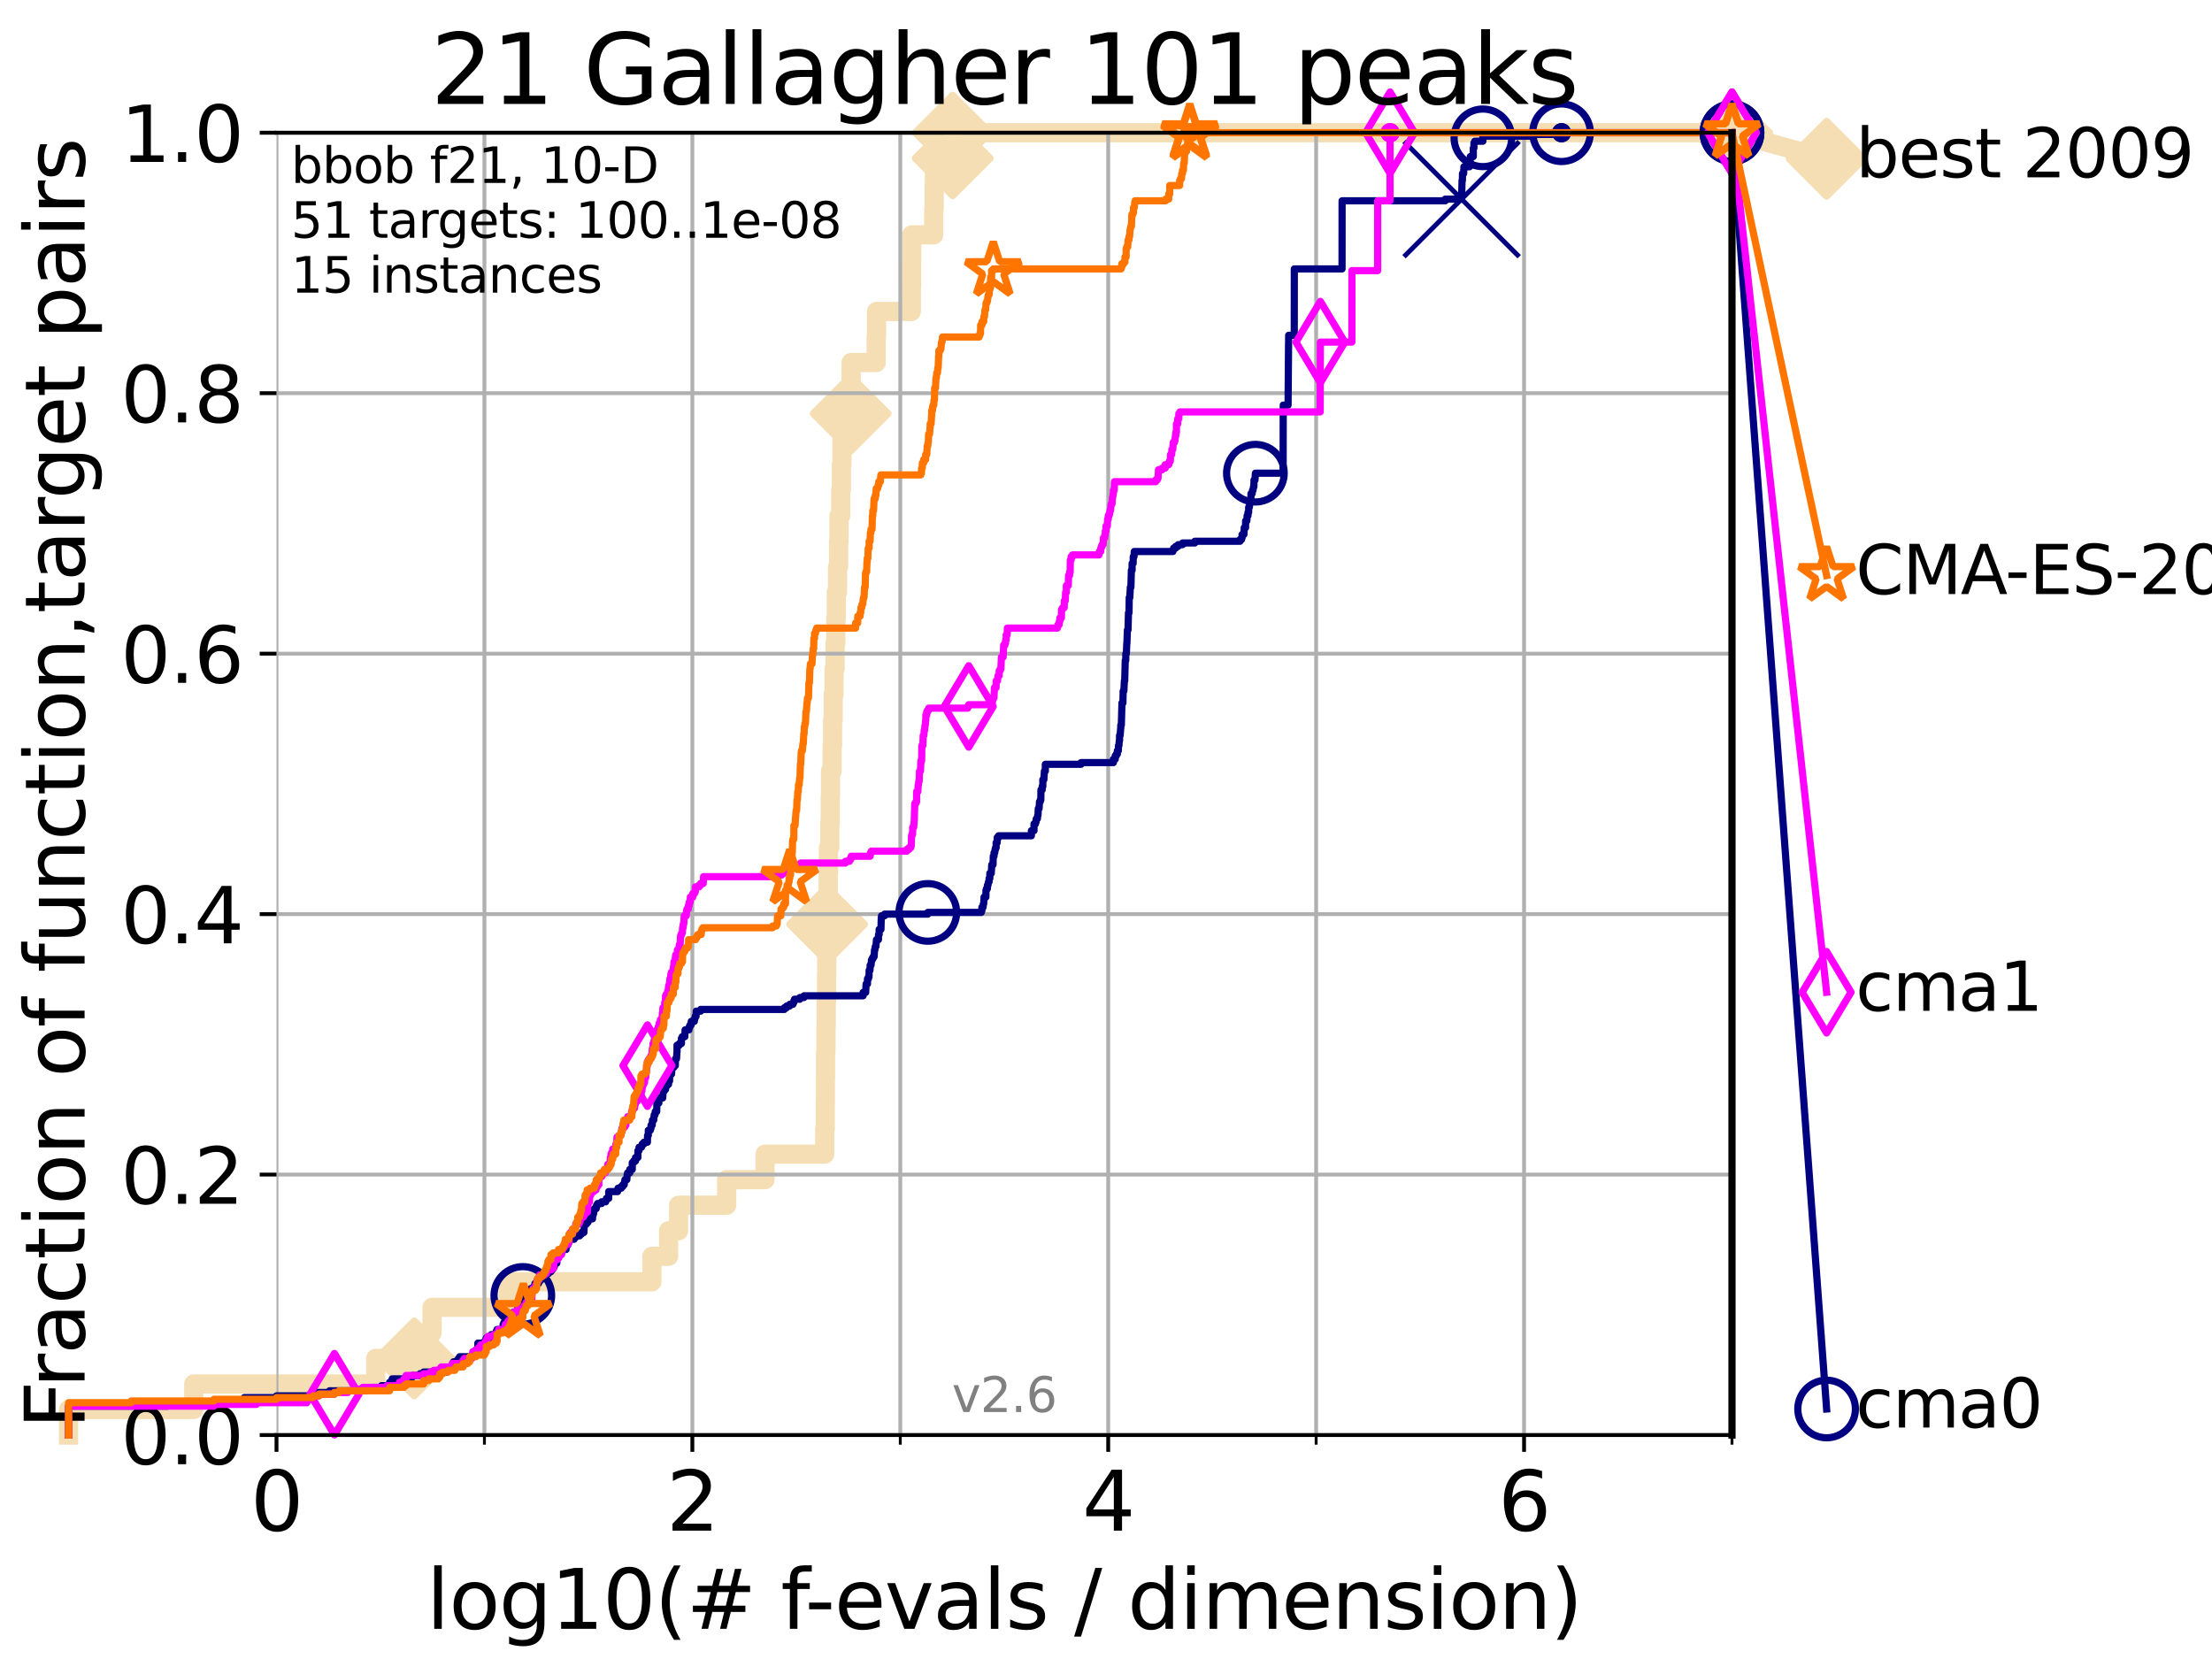 <?xml version="1.0" encoding="utf-8" standalone="no"?>
<!DOCTYPE svg PUBLIC "-//W3C//DTD SVG 1.1//EN"
  "http://www.w3.org/Graphics/SVG/1.1/DTD/svg11.dtd">
<svg xmlns:xlink="http://www.w3.org/1999/xlink" width="460.8pt" height="345.6pt" viewBox="0 0 460.8 345.6" xmlns="http://www.w3.org/2000/svg" version="1.1">
 <defs>
  <style type="text/css">*{stroke-linejoin: round; stroke-linecap: butt}</style>
 </defs>
 <g id="figure_1">
  <g id="patch_1">
   <path d="M 0 345.6 
L 460.8 345.6 
L 460.8 0 
L 0 0 
z
" style="fill: #ffffff"/>
  </g>
  <g id="axes_1">
   <g id="patch_2">
    <path d="M 57.6 298.944 
L 360.806 298.944 
L 360.806 27.648 
L 57.6 27.648 
z
" style="fill: #ffffff"/>
   </g>
   <g id="line2d_1">
    <path d="M 14.285 298.944 
L 14.285 293.624 
L 40.363 293.624 
L 40.363 288.305 
L 78.267 288.305 
L 78.267 282.985 
L 86.307 282.985 
L 86.307 277.666 
L 90.008 277.666 
L 90.008 272.346 
L 105.851 272.346 
L 105.851 267.027 
L 135.806 267.027 
L 135.806 261.707 
L 139.289 261.707 
L 139.289 256.388 
L 141.371 256.388 
L 141.371 251.068 
L 151.375 251.068 
L 151.375 245.749 
L 159.368 245.749 
L 159.368 240.429 
L 171.809 240.429 
L 171.809 235.11 
L 171.917 235.11 
L 171.917 229.79 
L 171.947 229.79 
L 171.947 224.471 
L 171.977 224.471 
L 171.977 219.151 
L 172.067 219.151 
L 172.067 213.832 
L 172.119 213.832 
L 172.119 208.512 
L 172.187 208.512 
L 172.187 203.192 
L 172.23 203.192 
L 172.23 197.873 
L 172.302 197.873 
L 172.302 192.553 
L 172.47 192.553 
L 172.47 187.234 
L 172.524 187.234 
L 172.524 181.914 
L 172.587 181.914 
L 172.587 176.595 
L 172.868 176.595 
L 172.868 171.275 
L 172.958 171.275 
L 172.958 165.956 
L 173.011 165.956 
L 173.011 160.636 
L 173.346 160.636 
L 173.346 155.317 
L 173.442 155.317 
L 173.442 149.997 
L 173.565 149.997 
L 173.565 144.678 
L 173.754 144.678 
L 173.754 139.358 
L 173.957 139.358 
L 173.957 134.039 
L 174.115 134.039 
L 174.115 128.719 
L 174.207 128.719 
L 174.207 123.4 
L 174.473 123.4 
L 174.473 118.08 
L 174.69 118.08 
L 174.69 112.76 
L 174.783 112.76 
L 174.783 107.441 
L 175.135 107.441 
L 175.135 102.121 
L 175.273 102.121 
L 175.273 96.802 
L 175.396 96.802 
L 175.396 91.482 
L 176.965 91.482 
L 176.965 86.163 
L 177.22 86.163 
L 177.22 80.843 
L 177.308 80.843 
L 177.308 75.524 
L 182.519 75.524 
L 182.519 70.204 
L 182.604 70.204 
L 182.604 64.885 
L 189.848 64.885 
L 189.848 59.565 
L 189.893 59.565 
L 189.893 54.246 
L 189.934 54.246 
L 189.934 48.926 
L 194.507 48.926 
L 194.507 43.607 
L 194.6 43.607 
L 194.6 38.287 
L 194.653 38.287 
L 194.653 32.968 
L 198.46 32.968 
L 198.46 27.648 
L 360.806 27.648 
" style="fill: none; stroke: #f5deb3; stroke-width: 4; stroke-linecap: square"/>
   </g>
   <g id="line2d_2">
    <defs>
     <path id="m47a685ef74" d="M -0 7.778 
L 7.778 0 
L 0 -7.778 
L -7.778 -0 
z
" style="stroke: #f5deb3; stroke-width: 1.5; stroke-linejoin: miter"/>
    </defs>
    <g>
     <use xlink:href="#m47a685ef74" x="86.307" y="282.985" style="fill: #f5deb3; stroke: #f5deb3; stroke-width: 1.5; stroke-linejoin: miter"/>
     <use xlink:href="#m47a685ef74" x="172.302" y="192.553" style="fill: #f5deb3; stroke: #f5deb3; stroke-width: 1.5; stroke-linejoin: miter"/>
     <use xlink:href="#m47a685ef74" x="177.22" y="86.163" style="fill: #f5deb3; stroke: #f5deb3; stroke-width: 1.5; stroke-linejoin: miter"/>
     <use xlink:href="#m47a685ef74" x="198.46" y="32.968" style="fill: #f5deb3; stroke: #f5deb3; stroke-width: 1.5; stroke-linejoin: miter"/>
     <use xlink:href="#m47a685ef74" x="198.46" y="27.648" style="fill: #f5deb3; stroke: #f5deb3; stroke-width: 1.5; stroke-linejoin: miter"/>
     <use xlink:href="#m47a685ef74" x="360.806" y="27.648" style="fill: #f5deb3; stroke: #f5deb3; stroke-width: 1.5; stroke-linejoin: miter"/>
    </g>
   </g>
   <g id="line2d_3">
    <path style="fill: none; stroke: #f5deb3; stroke-width: 4; stroke-linecap: square"/>
    <g/>
   </g>
   <g id="line2d_4">
    <path d="M 360.806 27.648 
L 380.515 33.074 
" style="fill: none; stroke: #f5deb3; stroke-width: 4; stroke-linecap: square"/>
    <g>
     <use xlink:href="#m47a685ef74" x="360.806" y="27.648" style="fill: #f5deb3; stroke: #f5deb3; stroke-width: 1.5; stroke-linejoin: miter"/>
     <use xlink:href="#m47a685ef74" x="380.515" y="33.074" style="fill: #f5deb3; stroke: #f5deb3; stroke-width: 1.5; stroke-linejoin: miter"/>
    </g>
   </g>
   <g id="matplotlib.axis_1">
    <g id="xtick_1">
     <g id="line2d_5">
      <path d="M 57.6 298.944 
L 57.6 27.648 
" clip-path="url(#p4e60a37a2e)" style="fill: none; stroke: #b0b0b0; stroke-width: 0.8; stroke-linecap: square"/>
     </g>
     <g id="line2d_6">
      <defs>
       <path id="md4defd080f" d="M 0 0 
L 0 3.5 
" style="stroke: #000000; stroke-width: 0.8"/>
      </defs>
      <g>
       <use xlink:href="#md4defd080f" x="57.6" y="298.944" style="stroke: #000000; stroke-width: 0.8"/>
      </g>
     </g>
     <g id="text_1">
      <!-- 0 -->
      <g transform="translate(52.192 318.861)scale(0.17 -0.17)">
       <defs>
        <path id="DejaVuSans-30" d="M 2034 4250 
Q 1547 4250 1301 3770 
Q 1056 3291 1056 2328 
Q 1056 1369 1301 889 
Q 1547 409 2034 409 
Q 2525 409 2770 889 
Q 3016 1369 3016 2328 
Q 3016 3291 2770 3770 
Q 2525 4250 2034 4250 
z
M 2034 4750 
Q 2819 4750 3233 4129 
Q 3647 3509 3647 2328 
Q 3647 1150 3233 529 
Q 2819 -91 2034 -91 
Q 1250 -91 836 529 
Q 422 1150 422 2328 
Q 422 3509 836 4129 
Q 1250 4750 2034 4750 
z
" transform="scale(0.016)"/>
       </defs>
       <use xlink:href="#DejaVuSans-30"/>
      </g>
     </g>
    </g>
    <g id="xtick_2">
     <g id="line2d_7">
      <path d="M 144.23 298.944 
L 144.23 27.648 
" clip-path="url(#p4e60a37a2e)" style="fill: none; stroke: #b0b0b0; stroke-width: 0.8; stroke-linecap: square"/>
     </g>
     <g id="line2d_8">
      <g>
       <use xlink:href="#md4defd080f" x="144.23" y="298.944" style="stroke: #000000; stroke-width: 0.8"/>
      </g>
     </g>
     <g id="text_2">
      <!-- 2 -->
      <g transform="translate(138.822 318.861)scale(0.17 -0.17)">
       <defs>
        <path id="DejaVuSans-32" d="M 1228 531 
L 3431 531 
L 3431 0 
L 469 0 
L 469 531 
Q 828 903 1448 1529 
Q 2069 2156 2228 2338 
Q 2531 2678 2651 2914 
Q 2772 3150 2772 3378 
Q 2772 3750 2511 3984 
Q 2250 4219 1831 4219 
Q 1534 4219 1204 4116 
Q 875 4013 500 3803 
L 500 4441 
Q 881 4594 1212 4672 
Q 1544 4750 1819 4750 
Q 2544 4750 2975 4387 
Q 3406 4025 3406 3419 
Q 3406 3131 3298 2873 
Q 3191 2616 2906 2266 
Q 2828 2175 2409 1742 
Q 1991 1309 1228 531 
z
" transform="scale(0.016)"/>
       </defs>
       <use xlink:href="#DejaVuSans-32"/>
      </g>
     </g>
    </g>
    <g id="xtick_3">
     <g id="line2d_9">
      <path d="M 230.861 298.944 
L 230.861 27.648 
" clip-path="url(#p4e60a37a2e)" style="fill: none; stroke: #b0b0b0; stroke-width: 0.8; stroke-linecap: square"/>
     </g>
     <g id="line2d_10">
      <g>
       <use xlink:href="#md4defd080f" x="230.861" y="298.944" style="stroke: #000000; stroke-width: 0.8"/>
      </g>
     </g>
     <g id="text_3">
      <!-- 4 -->
      <g transform="translate(225.453 318.861)scale(0.17 -0.17)">
       <defs>
        <path id="DejaVuSans-34" d="M 2419 4116 
L 825 1625 
L 2419 1625 
L 2419 4116 
z
M 2253 4666 
L 3047 4666 
L 3047 1625 
L 3713 1625 
L 3713 1100 
L 3047 1100 
L 3047 0 
L 2419 0 
L 2419 1100 
L 313 1100 
L 313 1709 
L 2253 4666 
z
" transform="scale(0.016)"/>
       </defs>
       <use xlink:href="#DejaVuSans-34"/>
      </g>
     </g>
    </g>
    <g id="xtick_4">
     <g id="line2d_11">
      <path d="M 317.491 298.944 
L 317.491 27.648 
" clip-path="url(#p4e60a37a2e)" style="fill: none; stroke: #b0b0b0; stroke-width: 0.8; stroke-linecap: square"/>
     </g>
     <g id="line2d_12">
      <g>
       <use xlink:href="#md4defd080f" x="317.491" y="298.944" style="stroke: #000000; stroke-width: 0.8"/>
      </g>
     </g>
     <g id="text_4">
      <!-- 6 -->
      <g transform="translate(312.083 318.861)scale(0.17 -0.17)">
       <defs>
        <path id="DejaVuSans-36" d="M 2113 2584 
Q 1688 2584 1439 2293 
Q 1191 2003 1191 1497 
Q 1191 994 1439 701 
Q 1688 409 2113 409 
Q 2538 409 2786 701 
Q 3034 994 3034 1497 
Q 3034 2003 2786 2293 
Q 2538 2584 2113 2584 
z
M 3366 4563 
L 3366 3988 
Q 3128 4100 2886 4159 
Q 2644 4219 2406 4219 
Q 1781 4219 1451 3797 
Q 1122 3375 1075 2522 
Q 1259 2794 1537 2939 
Q 1816 3084 2150 3084 
Q 2853 3084 3261 2657 
Q 3669 2231 3669 1497 
Q 3669 778 3244 343 
Q 2819 -91 2113 -91 
Q 1303 -91 875 529 
Q 447 1150 447 2328 
Q 447 3434 972 4092 
Q 1497 4750 2381 4750 
Q 2619 4750 2861 4703 
Q 3103 4656 3366 4563 
z
" transform="scale(0.016)"/>
       </defs>
       <use xlink:href="#DejaVuSans-36"/>
      </g>
     </g>
    </g>
    <g id="xtick_5">
     <g id="line2d_13">
      <path d="M 100.915 298.944 
L 100.915 27.648 
" clip-path="url(#p4e60a37a2e)" style="fill: none; stroke: #b0b0b0; stroke-width: 0.8; stroke-linecap: square"/>
     </g>
     <g id="line2d_14">
      <defs>
       <path id="m5d8206ec6a" d="M 0 0 
L 0 2 
" style="stroke: #000000; stroke-width: 0.6"/>
      </defs>
      <g>
       <use xlink:href="#m5d8206ec6a" x="100.915" y="298.944" style="stroke: #000000; stroke-width: 0.6"/>
      </g>
     </g>
    </g>
    <g id="xtick_6">
     <g id="line2d_15">
      <path d="M 187.546 298.944 
L 187.546 27.648 
" clip-path="url(#p4e60a37a2e)" style="fill: none; stroke: #b0b0b0; stroke-width: 0.8; stroke-linecap: square"/>
     </g>
     <g id="line2d_16">
      <g>
       <use xlink:href="#m5d8206ec6a" x="187.546" y="298.944" style="stroke: #000000; stroke-width: 0.6"/>
      </g>
     </g>
    </g>
    <g id="xtick_7">
     <g id="line2d_17">
      <path d="M 274.176 298.944 
L 274.176 27.648 
" clip-path="url(#p4e60a37a2e)" style="fill: none; stroke: #b0b0b0; stroke-width: 0.8; stroke-linecap: square"/>
     </g>
     <g id="line2d_18">
      <g>
       <use xlink:href="#m5d8206ec6a" x="274.176" y="298.944" style="stroke: #000000; stroke-width: 0.6"/>
      </g>
     </g>
    </g>
    <g id="xtick_8">
     <g id="line2d_19">
      <path d="M 360.806 298.944 
L 360.806 27.648 
" clip-path="url(#p4e60a37a2e)" style="fill: none; stroke: #b0b0b0; stroke-width: 0.8; stroke-linecap: square"/>
     </g>
     <g id="line2d_20">
      <g>
       <use xlink:href="#m5d8206ec6a" x="360.806" y="298.944" style="stroke: #000000; stroke-width: 0.6"/>
      </g>
     </g>
    </g>
    <g id="text_5">
     <!-- log10(# f-evals / dimension) -->
     <g transform="translate(88.823 339.314)scale(0.17 -0.17)">
      <defs>
       <path id="DejaVuSans-6c" d="M 603 4863 
L 1178 4863 
L 1178 0 
L 603 0 
L 603 4863 
z
" transform="scale(0.016)"/>
       <path id="DejaVuSans-6f" d="M 1959 3097 
Q 1497 3097 1228 2736 
Q 959 2375 959 1747 
Q 959 1119 1226 758 
Q 1494 397 1959 397 
Q 2419 397 2687 759 
Q 2956 1122 2956 1747 
Q 2956 2369 2687 2733 
Q 2419 3097 1959 3097 
z
M 1959 3584 
Q 2709 3584 3137 3096 
Q 3566 2609 3566 1747 
Q 3566 888 3137 398 
Q 2709 -91 1959 -91 
Q 1206 -91 779 398 
Q 353 888 353 1747 
Q 353 2609 779 3096 
Q 1206 3584 1959 3584 
z
" transform="scale(0.016)"/>
       <path id="DejaVuSans-67" d="M 2906 1791 
Q 2906 2416 2648 2759 
Q 2391 3103 1925 3103 
Q 1463 3103 1205 2759 
Q 947 2416 947 1791 
Q 947 1169 1205 825 
Q 1463 481 1925 481 
Q 2391 481 2648 825 
Q 2906 1169 2906 1791 
z
M 3481 434 
Q 3481 -459 3084 -895 
Q 2688 -1331 1869 -1331 
Q 1566 -1331 1297 -1286 
Q 1028 -1241 775 -1147 
L 775 -588 
Q 1028 -725 1275 -790 
Q 1522 -856 1778 -856 
Q 2344 -856 2625 -561 
Q 2906 -266 2906 331 
L 2906 616 
Q 2728 306 2450 153 
Q 2172 0 1784 0 
Q 1141 0 747 490 
Q 353 981 353 1791 
Q 353 2603 747 3093 
Q 1141 3584 1784 3584 
Q 2172 3584 2450 3431 
Q 2728 3278 2906 2969 
L 2906 3500 
L 3481 3500 
L 3481 434 
z
" transform="scale(0.016)"/>
       <path id="DejaVuSans-31" d="M 794 531 
L 1825 531 
L 1825 4091 
L 703 3866 
L 703 4441 
L 1819 4666 
L 2450 4666 
L 2450 531 
L 3481 531 
L 3481 0 
L 794 0 
L 794 531 
z
" transform="scale(0.016)"/>
       <path id="DejaVuSans-28" d="M 1984 4856 
Q 1566 4138 1362 3434 
Q 1159 2731 1159 2009 
Q 1159 1288 1364 580 
Q 1569 -128 1984 -844 
L 1484 -844 
Q 1016 -109 783 600 
Q 550 1309 550 2009 
Q 550 2706 781 3412 
Q 1013 4119 1484 4856 
L 1984 4856 
z
" transform="scale(0.016)"/>
       <path id="DejaVuSans-23" d="M 3272 2816 
L 2363 2816 
L 2100 1772 
L 3016 1772 
L 3272 2816 
z
M 2803 4594 
L 2478 3297 
L 3391 3297 
L 3719 4594 
L 4219 4594 
L 3897 3297 
L 4872 3297 
L 4872 2816 
L 3775 2816 
L 3519 1772 
L 4513 1772 
L 4513 1294 
L 3397 1294 
L 3072 0 
L 2572 0 
L 2894 1294 
L 1978 1294 
L 1656 0 
L 1153 0 
L 1478 1294 
L 494 1294 
L 494 1772 
L 1594 1772 
L 1856 2816 
L 850 2816 
L 850 3297 
L 1978 3297 
L 2297 4594 
L 2803 4594 
z
" transform="scale(0.016)"/>
       <path id="DejaVuSans-20" transform="scale(0.016)"/>
       <path id="DejaVuSans-66" d="M 2375 4863 
L 2375 4384 
L 1825 4384 
Q 1516 4384 1395 4259 
Q 1275 4134 1275 3809 
L 1275 3500 
L 2222 3500 
L 2222 3053 
L 1275 3053 
L 1275 0 
L 697 0 
L 697 3053 
L 147 3053 
L 147 3500 
L 697 3500 
L 697 3744 
Q 697 4328 969 4595 
Q 1241 4863 1831 4863 
L 2375 4863 
z
" transform="scale(0.016)"/>
       <path id="DejaVuSans-2d" d="M 313 2009 
L 1997 2009 
L 1997 1497 
L 313 1497 
L 313 2009 
z
" transform="scale(0.016)"/>
       <path id="DejaVuSans-65" d="M 3597 1894 
L 3597 1613 
L 953 1613 
Q 991 1019 1311 708 
Q 1631 397 2203 397 
Q 2534 397 2845 478 
Q 3156 559 3463 722 
L 3463 178 
Q 3153 47 2828 -22 
Q 2503 -91 2169 -91 
Q 1331 -91 842 396 
Q 353 884 353 1716 
Q 353 2575 817 3079 
Q 1281 3584 2069 3584 
Q 2775 3584 3186 3129 
Q 3597 2675 3597 1894 
z
M 3022 2063 
Q 3016 2534 2758 2815 
Q 2500 3097 2075 3097 
Q 1594 3097 1305 2825 
Q 1016 2553 972 2059 
L 3022 2063 
z
" transform="scale(0.016)"/>
       <path id="DejaVuSans-76" d="M 191 3500 
L 800 3500 
L 1894 563 
L 2988 3500 
L 3597 3500 
L 2284 0 
L 1503 0 
L 191 3500 
z
" transform="scale(0.016)"/>
       <path id="DejaVuSans-61" d="M 2194 1759 
Q 1497 1759 1228 1600 
Q 959 1441 959 1056 
Q 959 750 1161 570 
Q 1363 391 1709 391 
Q 2188 391 2477 730 
Q 2766 1069 2766 1631 
L 2766 1759 
L 2194 1759 
z
M 3341 1997 
L 3341 0 
L 2766 0 
L 2766 531 
Q 2569 213 2275 61 
Q 1981 -91 1556 -91 
Q 1019 -91 701 211 
Q 384 513 384 1019 
Q 384 1609 779 1909 
Q 1175 2209 1959 2209 
L 2766 2209 
L 2766 2266 
Q 2766 2663 2505 2880 
Q 2244 3097 1772 3097 
Q 1472 3097 1187 3025 
Q 903 2953 641 2809 
L 641 3341 
Q 956 3463 1253 3523 
Q 1550 3584 1831 3584 
Q 2591 3584 2966 3190 
Q 3341 2797 3341 1997 
z
" transform="scale(0.016)"/>
       <path id="DejaVuSans-73" d="M 2834 3397 
L 2834 2853 
Q 2591 2978 2328 3040 
Q 2066 3103 1784 3103 
Q 1356 3103 1142 2972 
Q 928 2841 928 2578 
Q 928 2378 1081 2264 
Q 1234 2150 1697 2047 
L 1894 2003 
Q 2506 1872 2764 1633 
Q 3022 1394 3022 966 
Q 3022 478 2636 193 
Q 2250 -91 1575 -91 
Q 1294 -91 989 -36 
Q 684 19 347 128 
L 347 722 
Q 666 556 975 473 
Q 1284 391 1588 391 
Q 1994 391 2212 530 
Q 2431 669 2431 922 
Q 2431 1156 2273 1281 
Q 2116 1406 1581 1522 
L 1381 1569 
Q 847 1681 609 1914 
Q 372 2147 372 2553 
Q 372 3047 722 3315 
Q 1072 3584 1716 3584 
Q 2034 3584 2315 3537 
Q 2597 3491 2834 3397 
z
" transform="scale(0.016)"/>
       <path id="DejaVuSans-2f" d="M 1625 4666 
L 2156 4666 
L 531 -594 
L 0 -594 
L 1625 4666 
z
" transform="scale(0.016)"/>
       <path id="DejaVuSans-64" d="M 2906 2969 
L 2906 4863 
L 3481 4863 
L 3481 0 
L 2906 0 
L 2906 525 
Q 2725 213 2448 61 
Q 2172 -91 1784 -91 
Q 1150 -91 751 415 
Q 353 922 353 1747 
Q 353 2572 751 3078 
Q 1150 3584 1784 3584 
Q 2172 3584 2448 3432 
Q 2725 3281 2906 2969 
z
M 947 1747 
Q 947 1113 1208 752 
Q 1469 391 1925 391 
Q 2381 391 2643 752 
Q 2906 1113 2906 1747 
Q 2906 2381 2643 2742 
Q 2381 3103 1925 3103 
Q 1469 3103 1208 2742 
Q 947 2381 947 1747 
z
" transform="scale(0.016)"/>
       <path id="DejaVuSans-69" d="M 603 3500 
L 1178 3500 
L 1178 0 
L 603 0 
L 603 3500 
z
M 603 4863 
L 1178 4863 
L 1178 4134 
L 603 4134 
L 603 4863 
z
" transform="scale(0.016)"/>
       <path id="DejaVuSans-6d" d="M 3328 2828 
Q 3544 3216 3844 3400 
Q 4144 3584 4550 3584 
Q 5097 3584 5394 3201 
Q 5691 2819 5691 2113 
L 5691 0 
L 5113 0 
L 5113 2094 
Q 5113 2597 4934 2840 
Q 4756 3084 4391 3084 
Q 3944 3084 3684 2787 
Q 3425 2491 3425 1978 
L 3425 0 
L 2847 0 
L 2847 2094 
Q 2847 2600 2669 2842 
Q 2491 3084 2119 3084 
Q 1678 3084 1418 2786 
Q 1159 2488 1159 1978 
L 1159 0 
L 581 0 
L 581 3500 
L 1159 3500 
L 1159 2956 
Q 1356 3278 1631 3431 
Q 1906 3584 2284 3584 
Q 2666 3584 2933 3390 
Q 3200 3197 3328 2828 
z
" transform="scale(0.016)"/>
       <path id="DejaVuSans-6e" d="M 3513 2113 
L 3513 0 
L 2938 0 
L 2938 2094 
Q 2938 2591 2744 2837 
Q 2550 3084 2163 3084 
Q 1697 3084 1428 2787 
Q 1159 2491 1159 1978 
L 1159 0 
L 581 0 
L 581 3500 
L 1159 3500 
L 1159 2956 
Q 1366 3272 1645 3428 
Q 1925 3584 2291 3584 
Q 2894 3584 3203 3211 
Q 3513 2838 3513 2113 
z
" transform="scale(0.016)"/>
       <path id="DejaVuSans-29" d="M 513 4856 
L 1013 4856 
Q 1481 4119 1714 3412 
Q 1947 2706 1947 2009 
Q 1947 1309 1714 600 
Q 1481 -109 1013 -844 
L 513 -844 
Q 928 -128 1133 580 
Q 1338 1288 1338 2009 
Q 1338 2731 1133 3434 
Q 928 4138 513 4856 
z
" transform="scale(0.016)"/>
      </defs>
      <use xlink:href="#DejaVuSans-6c"/>
      <use xlink:href="#DejaVuSans-6f" x="27.783"/>
      <use xlink:href="#DejaVuSans-67" x="88.965"/>
      <use xlink:href="#DejaVuSans-31" x="152.441"/>
      <use xlink:href="#DejaVuSans-30" x="216.064"/>
      <use xlink:href="#DejaVuSans-28" x="279.688"/>
      <use xlink:href="#DejaVuSans-23" x="318.701"/>
      <use xlink:href="#DejaVuSans-20" x="402.49"/>
      <use xlink:href="#DejaVuSans-66" x="434.277"/>
      <use xlink:href="#DejaVuSans-2d" x="463.982"/>
      <use xlink:href="#DejaVuSans-65" x="500.066"/>
      <use xlink:href="#DejaVuSans-76" x="561.59"/>
      <use xlink:href="#DejaVuSans-61" x="620.77"/>
      <use xlink:href="#DejaVuSans-6c" x="682.049"/>
      <use xlink:href="#DejaVuSans-73" x="709.832"/>
      <use xlink:href="#DejaVuSans-20" x="761.932"/>
      <use xlink:href="#DejaVuSans-2f" x="793.719"/>
      <use xlink:href="#DejaVuSans-20" x="827.41"/>
      <use xlink:href="#DejaVuSans-64" x="859.197"/>
      <use xlink:href="#DejaVuSans-69" x="922.674"/>
      <use xlink:href="#DejaVuSans-6d" x="950.457"/>
      <use xlink:href="#DejaVuSans-65" x="1047.869"/>
      <use xlink:href="#DejaVuSans-6e" x="1109.393"/>
      <use xlink:href="#DejaVuSans-73" x="1172.771"/>
      <use xlink:href="#DejaVuSans-69" x="1224.871"/>
      <use xlink:href="#DejaVuSans-6f" x="1252.654"/>
      <use xlink:href="#DejaVuSans-6e" x="1313.836"/>
      <use xlink:href="#DejaVuSans-29" x="1377.215"/>
     </g>
    </g>
   </g>
   <g id="matplotlib.axis_2">
    <g id="ytick_1">
     <g id="line2d_21">
      <path d="M 57.6 298.944 
L 360.806 298.944 
" clip-path="url(#p4e60a37a2e)" style="fill: none; stroke: #b0b0b0; stroke-width: 0.8; stroke-linecap: square"/>
     </g>
     <g id="line2d_22">
      <defs>
       <path id="m52c412b95a" d="M 0 0 
L -3.5 0 
" style="stroke: #000000; stroke-width: 0.8"/>
      </defs>
      <g>
       <use xlink:href="#m52c412b95a" x="57.6" y="298.944" style="stroke: #000000; stroke-width: 0.8"/>
      </g>
     </g>
     <g id="text_6">
      <!-- 0.0 -->
      <g transform="translate(25.155 305.023)scale(0.16 -0.16)">
       <defs>
        <path id="DejaVuSans-2e" d="M 684 794 
L 1344 794 
L 1344 0 
L 684 0 
L 684 794 
z
" transform="scale(0.016)"/>
       </defs>
       <use xlink:href="#DejaVuSans-30"/>
       <use xlink:href="#DejaVuSans-2e" x="63.623"/>
       <use xlink:href="#DejaVuSans-30" x="95.41"/>
      </g>
     </g>
    </g>
    <g id="ytick_2">
     <g id="line2d_23">
      <path d="M 57.6 244.685 
L 360.806 244.685 
" clip-path="url(#p4e60a37a2e)" style="fill: none; stroke: #b0b0b0; stroke-width: 0.8; stroke-linecap: square"/>
     </g>
     <g id="line2d_24">
      <g>
       <use xlink:href="#m52c412b95a" x="57.6" y="244.685" style="stroke: #000000; stroke-width: 0.8"/>
      </g>
     </g>
     <g id="text_7">
      <!-- 0.2 -->
      <g transform="translate(25.155 250.764)scale(0.16 -0.16)">
       <use xlink:href="#DejaVuSans-30"/>
       <use xlink:href="#DejaVuSans-2e" x="63.623"/>
       <use xlink:href="#DejaVuSans-32" x="95.41"/>
      </g>
     </g>
    </g>
    <g id="ytick_3">
     <g id="line2d_25">
      <path d="M 57.6 190.426 
L 360.806 190.426 
" clip-path="url(#p4e60a37a2e)" style="fill: none; stroke: #b0b0b0; stroke-width: 0.8; stroke-linecap: square"/>
     </g>
     <g id="line2d_26">
      <g>
       <use xlink:href="#m52c412b95a" x="57.6" y="190.426" style="stroke: #000000; stroke-width: 0.8"/>
      </g>
     </g>
     <g id="text_8">
      <!-- 0.4 -->
      <g transform="translate(25.155 196.504)scale(0.16 -0.16)">
       <use xlink:href="#DejaVuSans-30"/>
       <use xlink:href="#DejaVuSans-2e" x="63.623"/>
       <use xlink:href="#DejaVuSans-34" x="95.41"/>
      </g>
     </g>
    </g>
    <g id="ytick_4">
     <g id="line2d_27">
      <path d="M 57.6 136.166 
L 360.806 136.166 
" clip-path="url(#p4e60a37a2e)" style="fill: none; stroke: #b0b0b0; stroke-width: 0.8; stroke-linecap: square"/>
     </g>
     <g id="line2d_28">
      <g>
       <use xlink:href="#m52c412b95a" x="57.6" y="136.166" style="stroke: #000000; stroke-width: 0.8"/>
      </g>
     </g>
     <g id="text_9">
      <!-- 0.6 -->
      <g transform="translate(25.155 142.245)scale(0.16 -0.16)">
       <use xlink:href="#DejaVuSans-30"/>
       <use xlink:href="#DejaVuSans-2e" x="63.623"/>
       <use xlink:href="#DejaVuSans-36" x="95.41"/>
      </g>
     </g>
    </g>
    <g id="ytick_5">
     <g id="line2d_29">
      <path d="M 57.6 81.907 
L 360.806 81.907 
" clip-path="url(#p4e60a37a2e)" style="fill: none; stroke: #b0b0b0; stroke-width: 0.8; stroke-linecap: square"/>
     </g>
     <g id="line2d_30">
      <g>
       <use xlink:href="#m52c412b95a" x="57.6" y="81.907" style="stroke: #000000; stroke-width: 0.8"/>
      </g>
     </g>
     <g id="text_10">
      <!-- 0.8 -->
      <g transform="translate(25.155 87.986)scale(0.16 -0.16)">
       <defs>
        <path id="DejaVuSans-38" d="M 2034 2216 
Q 1584 2216 1326 1975 
Q 1069 1734 1069 1313 
Q 1069 891 1326 650 
Q 1584 409 2034 409 
Q 2484 409 2743 651 
Q 3003 894 3003 1313 
Q 3003 1734 2745 1975 
Q 2488 2216 2034 2216 
z
M 1403 2484 
Q 997 2584 770 2862 
Q 544 3141 544 3541 
Q 544 4100 942 4425 
Q 1341 4750 2034 4750 
Q 2731 4750 3128 4425 
Q 3525 4100 3525 3541 
Q 3525 3141 3298 2862 
Q 3072 2584 2669 2484 
Q 3125 2378 3379 2068 
Q 3634 1759 3634 1313 
Q 3634 634 3220 271 
Q 2806 -91 2034 -91 
Q 1263 -91 848 271 
Q 434 634 434 1313 
Q 434 1759 690 2068 
Q 947 2378 1403 2484 
z
M 1172 3481 
Q 1172 3119 1398 2916 
Q 1625 2713 2034 2713 
Q 2441 2713 2670 2916 
Q 2900 3119 2900 3481 
Q 2900 3844 2670 4047 
Q 2441 4250 2034 4250 
Q 1625 4250 1398 4047 
Q 1172 3844 1172 3481 
z
" transform="scale(0.016)"/>
       </defs>
       <use xlink:href="#DejaVuSans-30"/>
       <use xlink:href="#DejaVuSans-2e" x="63.623"/>
       <use xlink:href="#DejaVuSans-38" x="95.41"/>
      </g>
     </g>
    </g>
    <g id="ytick_6">
     <g id="line2d_31">
      <path d="M 57.6 27.648 
L 360.806 27.648 
" clip-path="url(#p4e60a37a2e)" style="fill: none; stroke: #b0b0b0; stroke-width: 0.8; stroke-linecap: square"/>
     </g>
     <g id="line2d_32">
      <g>
       <use xlink:href="#m52c412b95a" x="57.6" y="27.648" style="stroke: #000000; stroke-width: 0.8"/>
      </g>
     </g>
     <g id="text_11">
      <!-- 1.0 -->
      <g transform="translate(25.155 33.727)scale(0.16 -0.16)">
       <use xlink:href="#DejaVuSans-31"/>
       <use xlink:href="#DejaVuSans-2e" x="63.623"/>
       <use xlink:href="#DejaVuSans-30" x="95.41"/>
      </g>
     </g>
    </g>
    <g id="text_12">
     <!-- Fraction of function,target pairs -->
     <g transform="translate(17.62 297.681)rotate(-90)scale(0.17 -0.17)">
      <defs>
       <path id="DejaVuSans-46" d="M 628 4666 
L 3309 4666 
L 3309 4134 
L 1259 4134 
L 1259 2759 
L 3109 2759 
L 3109 2228 
L 1259 2228 
L 1259 0 
L 628 0 
L 628 4666 
z
" transform="scale(0.016)"/>
       <path id="DejaVuSans-72" d="M 2631 2963 
Q 2534 3019 2420 3045 
Q 2306 3072 2169 3072 
Q 1681 3072 1420 2755 
Q 1159 2438 1159 1844 
L 1159 0 
L 581 0 
L 581 3500 
L 1159 3500 
L 1159 2956 
Q 1341 3275 1631 3429 
Q 1922 3584 2338 3584 
Q 2397 3584 2469 3576 
Q 2541 3569 2628 3553 
L 2631 2963 
z
" transform="scale(0.016)"/>
       <path id="DejaVuSans-63" d="M 3122 3366 
L 3122 2828 
Q 2878 2963 2633 3030 
Q 2388 3097 2138 3097 
Q 1578 3097 1268 2742 
Q 959 2388 959 1747 
Q 959 1106 1268 751 
Q 1578 397 2138 397 
Q 2388 397 2633 464 
Q 2878 531 3122 666 
L 3122 134 
Q 2881 22 2623 -34 
Q 2366 -91 2075 -91 
Q 1284 -91 818 406 
Q 353 903 353 1747 
Q 353 2603 823 3093 
Q 1294 3584 2113 3584 
Q 2378 3584 2631 3529 
Q 2884 3475 3122 3366 
z
" transform="scale(0.016)"/>
       <path id="DejaVuSans-74" d="M 1172 4494 
L 1172 3500 
L 2356 3500 
L 2356 3053 
L 1172 3053 
L 1172 1153 
Q 1172 725 1289 603 
Q 1406 481 1766 481 
L 2356 481 
L 2356 0 
L 1766 0 
Q 1100 0 847 248 
Q 594 497 594 1153 
L 594 3053 
L 172 3053 
L 172 3500 
L 594 3500 
L 594 4494 
L 1172 4494 
z
" transform="scale(0.016)"/>
       <path id="DejaVuSans-75" d="M 544 1381 
L 544 3500 
L 1119 3500 
L 1119 1403 
Q 1119 906 1312 657 
Q 1506 409 1894 409 
Q 2359 409 2629 706 
Q 2900 1003 2900 1516 
L 2900 3500 
L 3475 3500 
L 3475 0 
L 2900 0 
L 2900 538 
Q 2691 219 2414 64 
Q 2138 -91 1772 -91 
Q 1169 -91 856 284 
Q 544 659 544 1381 
z
M 1991 3584 
L 1991 3584 
z
" transform="scale(0.016)"/>
       <path id="DejaVuSans-2c" d="M 750 794 
L 1409 794 
L 1409 256 
L 897 -744 
L 494 -744 
L 750 256 
L 750 794 
z
" transform="scale(0.016)"/>
       <path id="DejaVuSans-70" d="M 1159 525 
L 1159 -1331 
L 581 -1331 
L 581 3500 
L 1159 3500 
L 1159 2969 
Q 1341 3281 1617 3432 
Q 1894 3584 2278 3584 
Q 2916 3584 3314 3078 
Q 3713 2572 3713 1747 
Q 3713 922 3314 415 
Q 2916 -91 2278 -91 
Q 1894 -91 1617 61 
Q 1341 213 1159 525 
z
M 3116 1747 
Q 3116 2381 2855 2742 
Q 2594 3103 2138 3103 
Q 1681 3103 1420 2742 
Q 1159 2381 1159 1747 
Q 1159 1113 1420 752 
Q 1681 391 2138 391 
Q 2594 391 2855 752 
Q 3116 1113 3116 1747 
z
" transform="scale(0.016)"/>
      </defs>
      <use xlink:href="#DejaVuSans-46"/>
      <use xlink:href="#DejaVuSans-72" x="50.27"/>
      <use xlink:href="#DejaVuSans-61" x="91.383"/>
      <use xlink:href="#DejaVuSans-63" x="152.662"/>
      <use xlink:href="#DejaVuSans-74" x="207.643"/>
      <use xlink:href="#DejaVuSans-69" x="246.852"/>
      <use xlink:href="#DejaVuSans-6f" x="274.635"/>
      <use xlink:href="#DejaVuSans-6e" x="335.816"/>
      <use xlink:href="#DejaVuSans-20" x="399.195"/>
      <use xlink:href="#DejaVuSans-6f" x="430.982"/>
      <use xlink:href="#DejaVuSans-66" x="492.164"/>
      <use xlink:href="#DejaVuSans-20" x="527.369"/>
      <use xlink:href="#DejaVuSans-66" x="559.156"/>
      <use xlink:href="#DejaVuSans-75" x="594.361"/>
      <use xlink:href="#DejaVuSans-6e" x="657.74"/>
      <use xlink:href="#DejaVuSans-63" x="721.119"/>
      <use xlink:href="#DejaVuSans-74" x="776.1"/>
      <use xlink:href="#DejaVuSans-69" x="815.309"/>
      <use xlink:href="#DejaVuSans-6f" x="843.092"/>
      <use xlink:href="#DejaVuSans-6e" x="904.273"/>
      <use xlink:href="#DejaVuSans-2c" x="967.652"/>
      <use xlink:href="#DejaVuSans-74" x="999.439"/>
      <use xlink:href="#DejaVuSans-61" x="1038.648"/>
      <use xlink:href="#DejaVuSans-72" x="1099.928"/>
      <use xlink:href="#DejaVuSans-67" x="1139.291"/>
      <use xlink:href="#DejaVuSans-65" x="1202.768"/>
      <use xlink:href="#DejaVuSans-74" x="1264.291"/>
      <use xlink:href="#DejaVuSans-20" x="1303.5"/>
      <use xlink:href="#DejaVuSans-70" x="1335.287"/>
      <use xlink:href="#DejaVuSans-61" x="1398.764"/>
      <use xlink:href="#DejaVuSans-69" x="1460.043"/>
      <use xlink:href="#DejaVuSans-72" x="1487.826"/>
      <use xlink:href="#DejaVuSans-73" x="1528.939"/>
     </g>
    </g>
   </g>
   <g id="line2d_33">
    <defs>
     <path id="m806bc6c644" d="M 0 1.5 
C 0.398 1.5 0.779 1.342 1.061 1.061 
C 1.342 0.779 1.5 0.398 1.5 0 
C 1.5 -0.398 1.342 -0.779 1.061 -1.061 
C 0.779 -1.342 0.398 -1.5 0 -1.5 
C -0.398 -1.5 -0.779 -1.342 -1.061 -1.061 
C -1.342 -0.779 -1.5 -0.398 -1.5 0 
C -1.5 0.398 -1.342 0.779 -1.061 1.061 
C -0.779 1.342 -0.398 1.5 0 1.5 
z
" style="stroke: #f5deb3"/>
    </defs>
    <g>
     <use xlink:href="#m806bc6c644" x="198.46" y="27.648" style="fill: #f5deb3; stroke: #f5deb3"/>
     <use xlink:href="#m806bc6c644" x="198.46" y="27.648" style="fill: #f5deb3; stroke: #f5deb3"/>
    </g>
   </g>
   <g id="line2d_34">
    <defs>
     <path id="m9169da0969" d="M 0 1.5 
C 0.398 1.5 0.779 1.342 1.061 1.061 
C 1.342 0.779 1.5 0.398 1.5 0 
C 1.5 -0.398 1.342 -0.779 1.061 -1.061 
C 0.779 -1.342 0.398 -1.5 0 -1.5 
C -0.398 -1.5 -0.779 -1.342 -1.061 -1.061 
C -1.342 -0.779 -1.5 -0.398 -1.5 0 
C -1.5 0.398 -1.342 0.779 -1.061 1.061 
C -0.779 1.342 -0.398 1.5 0 1.5 
z
" style="stroke: #000080"/>
    </defs>
    <g>
     <use xlink:href="#m9169da0969" x="325.298" y="27.648" style="fill: #000080; stroke: #000080"/>
     <use xlink:href="#m9169da0969" x="325.298" y="27.648" style="fill: #000080; stroke: #000080"/>
    </g>
   </g>
   <g id="line2d_35">
    <path d="M 14.285 298.944 
L 14.285 292.915 
L 34.951 292.915 
L 34.951 292.561 
L 40.363 292.561 
L 40.363 292.206 
L 44.561 292.206 
L 44.561 291.851 
L 50.89 291.851 
L 50.89 291.142 
L 57.6 291.142 
L 57.6 290.787 
L 65.227 290.787 
L 65.227 290.078 
L 68.657 290.078 
L 68.657 289.723 
L 76.285 289.723 
L 76.285 289.369 
L 77.629 289.369 
L 77.629 289.014 
L 79.481 289.014 
L 79.481 288.66 
L 81.166 288.66 
L 81.166 287.95 
L 81.696 287.95 
L 81.696 287.241 
L 84.596 287.241 
L 84.596 286.886 
L 85.894 286.886 
L 85.894 286.532 
L 87.496 286.532 
L 87.496 286.177 
L 88.249 286.177 
L 88.249 285.822 
L 93.099 285.822 
L 93.099 285.468 
L 93.66 285.468 
L 93.66 285.113 
L 94.472 285.113 
L 94.472 283.695 
L 95.251 283.695 
L 95.251 283.34 
L 95.503 283.34 
L 95.503 282.985 
L 95.753 282.985 
L 95.753 282.631 
L 98.51 282.631 
L 98.51 281.922 
L 98.723 281.922 
L 98.723 281.567 
L 99.141 281.567 
L 99.141 281.212 
L 99.55 281.212 
L 99.55 279.794 
L 100.915 279.794 
L 100.915 279.439 
L 101.288 279.439 
L 101.288 278.73 
L 102.011 278.73 
L 102.011 278.375 
L 102.363 278.375 
L 102.363 278.021 
L 103.38 278.021 
L 103.38 277.311 
L 103.544 277.311 
L 103.544 276.957 
L 104.809 276.957 
L 104.809 275.893 
L 104.962 275.893 
L 104.962 275.538 
L 105.263 275.538 
L 105.263 274.829 
L 105.559 274.829 
L 105.559 274.474 
L 106.421 274.474 
L 106.421 274.12 
L 106.837 274.12 
L 106.837 273.41 
L 107.905 273.41 
L 107.905 271.992 
L 108.034 271.992 
L 108.034 271.637 
L 108.668 271.637 
L 108.668 270.928 
L 108.792 270.928 
L 108.792 270.219 
L 108.915 270.219 
L 108.915 269.864 
L 109.52 269.864 
L 109.52 269.509 
L 109.757 269.509 
L 109.757 269.155 
L 109.99 269.155 
L 109.99 268.8 
L 110.562 268.8 
L 110.562 268.445 
L 111.117 268.445 
L 111.117 268.091 
L 111.442 268.091 
L 111.442 267.381 
L 112.18 267.381 
L 112.18 267.027 
L 112.386 267.027 
L 112.386 266.672 
L 112.69 266.672 
L 112.69 266.318 
L 112.89 266.318 
L 112.89 265.963 
L 113.088 265.963 
L 113.088 265.608 
L 113.381 265.608 
L 113.381 265.254 
L 114.327 265.254 
L 114.327 264.899 
L 114.782 264.899 
L 114.782 264.544 
L 115.051 264.544 
L 115.051 264.19 
L 115.315 264.19 
L 115.315 263.835 
L 115.489 263.835 
L 115.576 263.126 
L 116.002 263.126 
L 116.002 262.062 
L 116.17 262.062 
L 116.17 261.353 
L 116.337 261.353 
L 116.337 260.998 
L 116.665 260.998 
L 116.665 260.643 
L 116.988 260.643 
L 116.988 260.289 
L 117.925 260.289 
L 117.925 259.579 
L 118.152 259.579 
L 118.152 259.225 
L 118.376 259.225 
L 118.376 258.161 
L 119.6 258.161 
L 119.6 257.806 
L 119.876 257.806 
L 119.876 257.452 
L 120.748 257.452 
L 120.748 257.097 
L 121.138 257.097 
L 121.138 256.742 
L 121.644 256.742 
L 121.707 255.324 
L 121.831 255.324 
L 121.831 254.969 
L 122.199 254.969 
L 122.199 254.615 
L 122.5 254.615 
L 122.5 253.905 
L 123.432 253.905 
L 123.432 253.196 
L 123.545 253.196 
L 123.545 252.841 
L 123.658 252.841 
L 123.714 252.132 
L 123.825 252.132 
L 123.825 251.778 
L 124.211 251.778 
L 124.265 251.068 
L 124.482 251.068 
L 124.482 250.714 
L 125.322 250.714 
L 125.322 250.359 
L 126.177 250.359 
L 126.177 250.004 
L 126.323 250.004 
L 126.323 249.65 
L 126.804 249.65 
L 126.804 248.231 
L 128.658 248.231 
L 128.744 247.522 
L 129.417 247.522 
L 129.417 247.167 
L 129.745 247.167 
L 129.745 246.813 
L 130.027 246.813 
L 130.107 246.103 
L 130.187 246.103 
L 130.187 245.749 
L 130.579 245.749 
L 130.657 244.685 
L 130.734 244.685 
L 130.734 244.33 
L 131.191 244.33 
L 131.191 243.621 
L 131.711 243.621 
L 131.711 242.202 
L 132.001 242.202 
L 132.001 241.848 
L 132.394 241.848 
L 132.394 241.138 
L 132.881 241.138 
L 132.881 239.72 
L 133.12 239.72 
L 133.12 239.011 
L 133.623 239.011 
L 133.623 238.656 
L 133.788 238.656 
L 133.788 238.301 
L 134.145 238.301 
L 134.145 237.947 
L 134.87 237.947 
L 134.901 236.528 
L 135.055 236.528 
L 135.055 235.464 
L 135.479 235.464 
L 135.479 235.11 
L 135.598 235.11 
L 135.628 234.4 
L 135.864 234.4 
L 135.923 233.336 
L 136.184 233.336 
L 136.271 232.273 
L 136.442 232.273 
L 136.499 231.563 
L 136.809 231.563 
L 136.837 229.79 
L 137.25 229.79 
L 137.305 228.726 
L 138.051 228.726 
L 138.155 227.308 
L 138.362 227.308 
L 138.362 226.953 
L 138.642 226.953 
L 138.718 226.244 
L 138.919 226.244 
L 138.919 225.889 
L 139.265 225.889 
L 139.289 225.18 
L 139.484 225.18 
L 139.484 223.761 
L 139.891 223.761 
L 139.962 222.697 
L 140.033 222.697 
L 140.033 222.343 
L 140.382 222.343 
L 140.382 221.988 
L 140.68 221.988 
L 140.703 220.57 
L 140.928 220.57 
L 141.018 219.151 
L 141.04 219.151 
L 141.04 217.733 
L 141.524 217.733 
L 141.524 217.378 
L 141.953 217.378 
L 141.953 216.314 
L 142.123 216.314 
L 142.123 215.959 
L 142.662 215.959 
L 142.723 214.541 
L 143.521 214.541 
L 143.599 213.832 
L 143.773 213.832 
L 143.773 213.477 
L 144.003 213.477 
L 144.003 212.768 
L 144.64 212.768 
L 144.732 212.058 
L 144.823 212.058 
L 144.823 211.704 
L 145.004 211.704 
L 145.04 210.64 
L 145.955 210.64 
L 145.955 210.285 
L 163.39 210.285 
L 163.39 209.931 
L 163.859 209.931 
L 163.859 209.576 
L 164.498 209.576 
L 164.498 209.221 
L 165.183 209.221 
L 165.183 208.867 
L 165.362 208.867 
L 165.362 208.512 
L 165.514 208.512 
L 165.514 208.157 
L 166.621 208.157 
L 166.621 207.803 
L 167.482 207.803 
L 167.482 207.448 
L 179.792 207.448 
L 179.8 206.739 
L 180.338 206.739 
L 180.426 204.966 
L 180.712 204.966 
L 180.712 203.902 
L 180.908 203.902 
L 180.908 203.547 
L 181.028 203.547 
L 181.06 202.129 
L 181.232 202.129 
L 181.272 201.065 
L 181.452 201.065 
L 181.543 200.001 
L 181.695 200.001 
L 181.695 199.646 
L 181.904 199.646 
L 181.904 199.291 
L 182.101 199.291 
L 182.176 197.873 
L 182.259 197.873 
L 182.338 197.164 
L 182.477 197.164 
L 182.585 195.745 
L 182.997 195.745 
L 183.011 194.681 
L 183.142 194.681 
L 183.142 193.617 
L 183.519 193.617 
L 183.582 191.135 
L 183.642 191.135 
L 183.642 190.78 
L 184.272 190.78 
L 184.272 190.426 
L 193.28 190.426 
L 193.28 190.071 
L 204.419 190.071 
L 204.419 189.716 
L 204.545 189.716 
L 204.545 189.007 
L 204.782 189.007 
L 204.851 188.298 
L 204.921 188.298 
L 205 186.879 
L 205.382 186.879 
L 205.391 185.461 
L 205.503 185.461 
L 205.503 185.106 
L 205.7 185.106 
L 205.7 184.397 
L 205.813 184.397 
L 205.923 183.688 
L 206.043 183.688 
L 206.043 182.978 
L 206.204 182.978 
L 206.204 181.914 
L 206.501 181.914 
L 206.601 180.141 
L 206.865 180.141 
L 206.916 178.368 
L 207.073 178.368 
L 207.073 177.659 
L 207.22 177.659 
L 207.291 176.949 
L 207.388 176.949 
L 207.388 176.595 
L 207.515 176.595 
L 207.515 175.531 
L 207.732 175.531 
L 207.742 174.467 
L 208.031 174.467 
L 208.031 174.112 
L 214.857 174.112 
L 214.857 173.048 
L 215.404 173.048 
L 215.404 171.63 
L 215.701 171.63 
L 215.701 171.275 
L 215.817 171.275 
L 215.877 170.566 
L 216.105 170.566 
L 216.17 169.857 
L 216.233 169.857 
L 216.292 168.438 
L 216.464 168.438 
L 216.546 167.02 
L 216.694 167.02 
L 216.694 166.665 
L 216.822 166.665 
L 216.848 164.537 
L 217.105 164.537 
L 217.105 163.828 
L 217.237 163.828 
L 217.237 162.409 
L 217.458 162.409 
L 217.567 160.636 
L 217.762 160.636 
L 217.763 159.218 
L 225.195 159.218 
L 225.195 158.863 
L 231.94 158.863 
L 231.94 158.154 
L 232.321 158.154 
L 232.321 157.445 
L 232.547 157.445 
L 232.547 157.09 
L 232.758 157.09 
L 232.758 156.381 
L 232.976 156.381 
L 232.999 155.317 
L 233.089 155.317 
L 233.17 154.253 
L 233.225 154.253 
L 233.226 153.189 
L 233.351 153.189 
L 233.447 151.77 
L 233.476 151.77 
L 233.476 151.061 
L 233.595 151.061 
L 233.703 147.16 
L 233.712 147.16 
L 233.712 146.451 
L 233.922 146.451 
L 233.972 143.968 
L 234.121 143.968 
L 234.225 141.841 
L 234.298 141.841 
L 234.406 137.585 
L 234.518 137.585 
L 234.525 136.166 
L 234.639 136.166 
L 234.731 134.039 
L 234.756 134.039 
L 234.841 131.556 
L 234.867 131.556 
L 234.867 131.202 
L 234.99 131.202 
L 235.082 127.655 
L 235.193 127.655 
L 235.241 124.463 
L 235.362 124.463 
L 235.467 122.336 
L 235.588 122.336 
L 235.688 118.789 
L 235.837 118.789 
L 235.84 117.371 
L 236.053 117.371 
L 236.077 115.952 
L 236.239 115.952 
L 236.284 114.888 
L 244.34 114.888 
L 244.34 114.534 
L 244.486 114.534 
L 244.486 114.179 
L 244.904 114.179 
L 244.904 113.824 
L 245.423 113.824 
L 245.423 113.47 
L 246.345 113.47 
L 246.345 113.115 
L 248.894 113.115 
L 248.894 112.76 
L 258.309 112.76 
L 258.309 112.406 
L 258.628 112.406 
L 258.628 112.051 
L 258.75 112.051 
L 258.75 111.342 
L 259.13 111.342 
L 259.197 109.923 
L 259.478 109.923 
L 259.478 108.505 
L 259.745 108.505 
L 259.794 107.441 
L 259.971 107.441 
L 259.971 106.732 
L 260.118 106.732 
L 260.118 105.668 
L 260.272 105.668 
L 260.375 104.249 
L 260.594 104.249 
L 260.6 102.831 
L 260.845 102.831 
L 260.922 102.121 
L 261.032 102.121 
L 261.122 101.412 
L 261.208 101.412 
L 261.231 99.994 
L 261.436 99.994 
L 261.522 98.575 
L 267.297 98.575 
L 267.323 84.39 
L 268.329 84.39 
L 268.43 71.623 
L 268.442 71.623 
L 268.454 69.85 
L 269.617 69.85 
L 269.631 56.019 
L 279.572 56.019 
L 279.582 41.833 
L 301.073 41.833 
L 301.073 41.479 
L 304.473 41.479 
L 304.573 37.578 
L 304.649 37.578 
L 304.658 36.159 
L 304.899 36.159 
L 304.966 34.741 
L 306.118 34.741 
L 306.145 33.677 
L 306.243 33.677 
L 306.29 32.613 
L 306.914 32.613 
L 306.916 30.84 
L 307.045 30.84 
L 307.051 29.776 
L 307.213 29.776 
L 307.213 29.421 
L 308.911 29.421 
L 308.913 28.357 
L 318.842 28.357 
L 318.842 28.003 
L 325.298 28.003 
L 325.298 27.648 
L 360.806 27.648 
L 360.806 27.648 
" style="fill: none; stroke: #000080; stroke-width: 1.5; stroke-linecap: square"/>
   </g>
   <g id="line2d_36">
    <defs>
     <path id="m2bb97db49f" d="M 0 6 
C 1.591 6 3.117 5.368 4.243 4.243 
C 5.368 3.117 6 1.591 6 0 
C 6 -1.591 5.368 -3.117 4.243 -4.243 
C 3.117 -5.368 1.591 -6 0 -6 
C -1.591 -6 -3.117 -5.368 -4.243 -4.243 
C -5.368 -3.117 -6 -1.591 -6 0 
C -6 1.591 -5.368 3.117 -4.243 4.243 
C -3.117 5.368 -1.591 6 0 6 
z
" style="stroke: #000080; stroke-width: 1.5"/>
    </defs>
    <g>
     <use xlink:href="#m2bb97db49f" x="108.915" y="269.864" style="fill-opacity: 0; stroke: #000080; stroke-width: 1.5"/>
     <use xlink:href="#m2bb97db49f" x="193.28" y="190.071" style="fill-opacity: 0; stroke: #000080; stroke-width: 1.5"/>
     <use xlink:href="#m2bb97db49f" x="261.522" y="98.575" style="fill-opacity: 0; stroke: #000080; stroke-width: 1.5"/>
     <use xlink:href="#m2bb97db49f" x="308.913" y="28.712" style="fill-opacity: 0; stroke: #000080; stroke-width: 1.5"/>
     <use xlink:href="#m2bb97db49f" x="325.298" y="27.648" style="fill-opacity: 0; stroke: #000080; stroke-width: 1.5"/>
     <use xlink:href="#m2bb97db49f" x="360.806" y="27.648" style="fill-opacity: 0; stroke: #000080; stroke-width: 1.5"/>
    </g>
   </g>
   <g id="line2d_37">
    <path style="fill: none; stroke: #000080; stroke-width: 1.5; stroke-linecap: square"/>
    <g/>
   </g>
   <g id="line2d_38">
    <path d="M 304.472 41.479 
" clip-path="url(#p4e60a37a2e)" style="fill: none; stroke: #000080; stroke-width: 1.5; stroke-linecap: square"/>
    <defs>
     <path id="m1fdfd7970c" d="M -12 12 
L 12 -12 
M -12 -12 
L 12 12 
" style="stroke: #000080"/>
    </defs>
    <g clip-path="url(#p4e60a37a2e)">
     <use xlink:href="#m1fdfd7970c" x="304.472" y="41.479" style="fill: #000080; stroke: #000080"/>
    </g>
   </g>
   <g id="line2d_39">
    <defs>
     <path id="ma2354aeb21" d="M 0 1.5 
C 0.398 1.5 0.779 1.342 1.061 1.061 
C 1.342 0.779 1.5 0.398 1.5 0 
C 1.5 -0.398 1.342 -0.779 1.061 -1.061 
C 0.779 -1.342 0.398 -1.5 0 -1.5 
C -0.398 -1.5 -0.779 -1.342 -1.061 -1.061 
C -1.342 -0.779 -1.5 -0.398 -1.5 0 
C -1.5 0.398 -1.342 0.779 -1.061 1.061 
C -0.779 1.342 -0.398 1.5 0 1.5 
z
" style="stroke: #ff00ff"/>
    </defs>
    <g>
     <use xlink:href="#ma2354aeb21" x="289.578" y="27.648" style="fill: #ff00ff; stroke: #ff00ff"/>
     <use xlink:href="#ma2354aeb21" x="289.578" y="27.648" style="fill: #ff00ff; stroke: #ff00ff"/>
    </g>
   </g>
   <g id="line2d_40">
    <path d="M 14.285 298.944 
L 14.285 292.915 
L 44.561 292.915 
L 44.561 292.561 
L 53.402 292.561 
L 53.402 292.206 
L 63.93 292.206 
L 63.93 291.497 
L 65.227 291.497 
L 65.227 290.787 
L 66.441 290.787 
L 66.441 290.433 
L 69.674 290.433 
L 69.674 290.078 
L 72.432 290.078 
L 72.432 289.723 
L 74.069 289.723 
L 74.069 289.369 
L 75.575 289.369 
L 75.575 289.014 
L 80.621 289.014 
L 80.621 288.66 
L 83.202 288.66 
L 83.202 287.95 
L 84.143 287.95 
L 84.143 287.241 
L 84.596 287.241 
L 84.596 286.532 
L 88.249 286.532 
L 88.249 286.177 
L 89.669 286.177 
L 89.669 285.822 
L 90.341 285.822 
L 90.341 285.468 
L 91.617 285.468 
L 91.617 285.113 
L 91.923 285.113 
L 91.923 284.759 
L 94.206 284.759 
L 94.206 284.049 
L 96.241 284.049 
L 96.241 283.695 
L 96.481 283.695 
L 96.481 283.34 
L 96.718 283.34 
L 96.718 282.985 
L 98.295 282.985 
L 98.295 282.631 
L 98.51 282.631 
L 98.51 281.567 
L 99.141 281.567 
L 99.141 281.212 
L 99.55 281.212 
L 99.55 280.858 
L 100.147 280.858 
L 100.147 280.148 
L 101.102 280.148 
L 101.102 279.439 
L 101.471 279.439 
L 101.471 278.73 
L 101.653 278.73 
L 101.653 278.375 
L 102.878 278.375 
L 102.878 278.021 
L 103.544 278.021 
L 103.544 277.666 
L 103.869 277.666 
L 103.869 276.957 
L 105.113 276.957 
L 105.113 276.602 
L 105.263 276.602 
L 105.263 275.893 
L 105.851 275.893 
L 105.851 275.183 
L 106.28 275.183 
L 106.28 274.829 
L 106.421 274.829 
L 106.421 274.474 
L 106.561 274.474 
L 106.561 274.12 
L 106.699 274.12 
L 106.699 273.765 
L 106.974 273.765 
L 106.974 273.41 
L 107.512 273.41 
L 107.512 273.056 
L 108.034 273.056 
L 108.034 272.701 
L 109.038 272.701 
L 109.038 272.346 
L 109.159 272.346 
L 109.159 271.992 
L 109.52 271.992 
L 109.52 271.637 
L 109.639 271.637 
L 109.639 271.282 
L 110.221 271.282 
L 110.221 270.573 
L 110.786 270.573 
L 110.897 268.8 
L 111.007 268.8 
L 111.007 268.445 
L 111.55 268.445 
L 111.55 267.736 
L 111.762 267.736 
L 111.868 266.672 
L 112.283 266.672 
L 112.386 265.608 
L 113.478 265.608 
L 113.478 265.254 
L 113.86 265.254 
L 113.954 264.544 
L 114.872 264.544 
L 114.872 264.19 
L 115.315 264.19 
L 115.402 262.771 
L 115.576 262.771 
L 115.576 262.417 
L 116.086 262.417 
L 116.086 262.062 
L 116.419 262.062 
L 116.419 261.707 
L 116.584 261.707 
L 116.584 261.353 
L 116.988 261.353 
L 117.068 260.643 
L 117.147 260.643 
L 117.147 259.934 
L 117.54 259.934 
L 117.54 259.579 
L 117.695 259.579 
L 117.695 259.225 
L 118.302 259.225 
L 118.302 258.87 
L 118.525 258.87 
L 118.598 257.452 
L 118.672 257.452 
L 118.672 257.097 
L 118.817 257.097 
L 118.817 256.742 
L 119.39 256.742 
L 119.39 256.033 
L 119.876 256.033 
L 119.945 254.969 
L 120.617 254.969 
L 120.617 254.615 
L 120.814 254.615 
L 120.814 253.905 
L 121.073 253.905 
L 121.073 253.551 
L 121.519 253.551 
L 121.519 253.196 
L 121.707 253.196 
L 121.707 252.841 
L 121.954 252.841 
L 121.954 252.487 
L 122.38 252.487 
L 122.44 251.068 
L 122.5 251.068 
L 122.5 250.359 
L 122.796 250.359 
L 122.855 248.94 
L 123.088 248.94 
L 123.088 248.586 
L 123.203 248.586 
L 123.203 248.231 
L 123.714 248.231 
L 123.714 247.877 
L 124.156 247.877 
L 124.211 247.167 
L 124.482 247.167 
L 124.482 246.813 
L 124.748 246.813 
L 124.748 245.394 
L 125.012 245.394 
L 125.012 245.039 
L 125.425 245.039 
L 125.425 244.33 
L 126.078 244.33 
L 126.078 243.621 
L 126.565 243.621 
L 126.614 242.557 
L 127.087 242.557 
L 127.134 241.138 
L 127.274 241.138 
L 127.274 240.429 
L 127.412 240.429 
L 127.412 240.075 
L 127.641 240.075 
L 127.641 239.365 
L 128.178 239.365 
L 128.178 239.011 
L 128.31 239.011 
L 128.31 238.301 
L 128.485 238.301 
L 128.528 236.883 
L 128.914 236.883 
L 128.914 236.528 
L 129.334 236.528 
L 129.417 235.819 
L 129.541 235.819 
L 129.541 235.11 
L 129.745 235.11 
L 129.745 234.755 
L 130.187 234.755 
L 130.187 234.4 
L 130.384 234.4 
L 130.384 233.691 
L 130.579 233.691 
L 130.579 233.336 
L 130.773 233.336 
L 130.773 232.627 
L 131.527 232.627 
L 131.564 231.563 
L 131.674 231.563 
L 131.674 231.209 
L 131.82 231.209 
L 131.82 230.854 
L 132.181 230.854 
L 132.252 230.145 
L 132.323 230.145 
L 132.429 229.435 
L 132.743 229.435 
L 132.743 228.726 
L 133.289 228.726 
L 133.289 228.372 
L 133.524 228.372 
L 133.59 227.308 
L 133.722 227.308 
L 133.82 226.244 
L 133.918 226.244 
L 133.918 225.889 
L 134.08 225.889 
L 134.08 225.534 
L 134.273 225.534 
L 134.305 224.471 
L 134.527 224.471 
L 134.621 223.052 
L 134.684 223.052 
L 134.715 221.988 
L 134.87 221.988 
L 134.87 221.279 
L 134.993 221.279 
L 134.993 220.924 
L 135.177 220.924 
L 135.177 220.57 
L 135.479 220.57 
L 135.479 220.215 
L 135.628 220.215 
L 135.628 219.86 
L 135.806 219.86 
L 135.894 218.442 
L 135.981 218.442 
L 136.04 217.378 
L 136.184 217.378 
L 136.271 216.669 
L 136.385 216.669 
L 136.385 216.314 
L 136.697 216.314 
L 136.697 215.25 
L 136.809 215.25 
L 136.809 214.541 
L 137.141 214.541 
L 137.141 213.832 
L 137.277 213.832 
L 137.332 213.122 
L 137.574 213.122 
L 137.574 212.413 
L 137.893 212.413 
L 137.998 210.994 
L 138.051 210.994 
L 138.103 209.931 
L 138.464 209.931 
L 138.464 208.867 
L 138.617 208.867 
L 138.642 207.448 
L 138.794 207.448 
L 138.794 207.093 
L 139.018 207.093 
L 139.117 206.384 
L 139.191 206.384 
L 139.289 205.32 
L 139.387 205.32 
L 139.484 204.611 
L 139.532 204.611 
L 139.556 203.902 
L 139.677 203.902 
L 139.772 202.838 
L 139.891 202.838 
L 139.891 202.483 
L 140.197 202.483 
L 140.29 201.419 
L 140.336 201.419 
L 140.405 200.355 
L 140.612 200.355 
L 140.703 199.291 
L 140.748 199.291 
L 140.748 198.937 
L 141.107 198.937 
L 141.107 197.873 
L 141.437 197.873 
L 141.502 196.809 
L 141.675 196.809 
L 141.761 195.036 
L 141.847 195.036 
L 141.847 194.681 
L 142.017 194.681 
L 142.017 194.327 
L 142.144 194.327 
L 142.186 193.263 
L 142.311 193.263 
L 142.311 192.553 
L 142.436 192.553 
L 142.539 190.78 
L 142.966 190.78 
L 143.006 189.716 
L 143.106 189.716 
L 143.106 189.362 
L 143.384 189.362 
L 143.384 188.652 
L 143.56 188.652 
L 143.56 187.943 
L 143.773 187.943 
L 143.812 186.879 
L 144.305 186.879 
L 144.305 186.17 
L 144.658 186.17 
L 144.658 185.815 
L 144.841 185.815 
L 144.878 184.751 
L 145.626 184.751 
L 145.626 184.397 
L 145.955 184.397 
L 145.955 184.042 
L 146.496 184.042 
L 146.563 182.624 
L 161.133 182.624 
L 161.133 182.269 
L 162.859 182.269 
L 162.859 181.914 
L 163.369 181.914 
L 163.369 181.56 
L 163.746 181.56 
L 163.839 180.85 
L 164.096 180.85 
L 164.096 180.496 
L 165.423 180.496 
L 165.423 180.141 
L 166.809 180.141 
L 166.809 179.787 
L 176.107 179.787 
L 176.107 179.432 
L 176.942 179.432 
L 176.942 179.077 
L 177.207 179.077 
L 177.318 178.368 
L 181.264 178.368 
L 181.327 177.659 
L 181.522 177.659 
L 181.522 177.304 
L 188.897 177.304 
L 188.897 176.949 
L 189.354 176.949 
L 189.354 176.595 
L 189.718 176.595 
L 189.718 176.24 
L 189.84 176.24 
L 189.886 174.112 
L 189.994 174.112 
L 189.994 173.758 
L 190.116 173.758 
L 190.116 172.339 
L 190.341 172.339 
L 190.443 170.921 
L 190.454 170.921 
L 190.562 167.374 
L 190.786 167.374 
L 190.786 167.02 
L 190.95 167.02 
L 190.953 164.892 
L 191.211 164.892 
L 191.275 163.473 
L 191.337 163.473 
L 191.389 162.764 
L 191.48 162.764 
L 191.551 160.636 
L 191.752 160.636 
L 191.839 158.508 
L 191.994 158.508 
L 192.039 155.317 
L 192.253 155.317 
L 192.321 153.189 
L 192.467 153.189 
L 192.527 152.125 
L 192.621 152.125 
L 192.701 151.061 
L 192.758 151.061 
L 192.829 149.997 
L 192.871 149.997 
L 192.872 148.933 
L 193.058 148.933 
L 193.058 148.224 
L 193.287 148.224 
L 193.287 147.869 
L 193.488 147.869 
L 193.488 147.515 
L 201.58 147.515 
L 201.58 147.16 
L 201.808 147.16 
L 201.808 146.805 
L 206.365 146.805 
L 206.365 146.451 
L 206.667 146.451 
L 206.667 146.096 
L 206.784 146.096 
L 206.784 145.387 
L 207.059 145.387 
L 207.158 143.259 
L 207.498 143.259 
L 207.512 141.841 
L 207.799 141.841 
L 207.897 140.777 
L 208.145 140.777 
L 208.145 139.713 
L 208.361 139.713 
L 208.361 139.358 
L 208.505 139.358 
L 208.61 136.876 
L 208.974 136.876 
L 209.082 134.393 
L 209.339 134.393 
L 209.339 134.039 
L 209.464 134.039 
L 209.506 133.329 
L 209.607 133.329 
L 209.607 132.265 
L 209.805 132.265 
L 209.86 130.847 
L 220.265 130.847 
L 220.265 130.492 
L 220.391 130.492 
L 220.391 130.138 
L 220.636 130.138 
L 220.685 129.428 
L 220.785 129.428 
L 220.785 128.719 
L 221.108 128.719 
L 221.129 126.946 
L 221.346 126.946 
L 221.346 126.591 
L 221.697 126.591 
L 221.72 125.173 
L 221.91 125.173 
L 221.986 123.4 
L 222.141 123.4 
L 222.141 121.981 
L 222.538 121.981 
L 222.603 119.853 
L 222.816 119.853 
L 222.816 119.144 
L 222.936 119.144 
L 222.957 116.661 
L 223.14 116.661 
L 223.14 115.952 
L 223.421 115.952 
L 223.421 115.598 
L 228.931 115.598 
L 229.009 114.888 
L 229.294 114.888 
L 229.316 114.179 
L 229.43 114.179 
L 229.43 113.824 
L 229.57 113.824 
L 229.57 113.47 
L 229.8 113.47 
L 229.868 112.051 
L 230.137 112.051 
L 230.174 111.342 
L 230.248 111.342 
L 230.248 110.633 
L 230.399 110.633 
L 230.399 109.569 
L 230.684 109.569 
L 230.723 108.15 
L 230.874 108.15 
L 230.874 107.441 
L 231.026 107.441 
L 231.026 107.086 
L 231.172 107.086 
L 231.216 106.377 
L 231.331 106.377 
L 231.42 105.313 
L 231.486 105.313 
L 231.486 104.958 
L 231.662 104.958 
L 231.739 103.54 
L 231.807 103.54 
L 231.897 102.831 
L 231.938 102.831 
L 231.938 102.121 
L 232.105 102.121 
L 232.158 100.348 
L 240.739 100.348 
L 240.739 99.994 
L 241.072 99.994 
L 241.072 99.639 
L 241.236 99.639 
L 241.332 97.866 
L 242.087 97.866 
L 242.087 97.511 
L 242.733 97.511 
L 242.733 96.802 
L 243.474 96.802 
L 243.583 96.093 
L 243.79 96.093 
L 243.853 94.674 
L 244.088 94.674 
L 244.121 93.61 
L 244.312 93.61 
L 244.398 92.192 
L 244.643 92.192 
L 244.643 91.837 
L 244.767 91.837 
L 244.845 90.773 
L 244.955 90.773 
L 244.955 90.064 
L 245.072 90.064 
L 245.072 88.291 
L 245.345 88.291 
L 245.345 87.227 
L 245.569 87.227 
L 245.569 86.163 
L 245.803 86.163 
L 245.803 85.808 
L 275.015 85.808 
L 275.06 71.268 
L 281.619 71.268 
L 281.629 56.373 
L 286.993 56.373 
L 286.999 41.833 
L 289.568 41.833 
L 289.578 27.648 
L 360.806 27.648 
L 360.806 27.648 
" style="fill: none; stroke: #ff00ff; stroke-width: 1.5; stroke-linecap: square"/>
   </g>
   <g id="line2d_41">
    <defs>
     <path id="me76b94434f" d="M -0 8.485 
L 5.091 0 
L 0 -8.485 
L -5.091 -0 
z
" style="stroke: #ff00ff; stroke-width: 1.5; stroke-linejoin: miter"/>
    </defs>
    <g>
     <use xlink:href="#me76b94434f" x="69.674" y="290.433" style="fill-opacity: 0; stroke: #ff00ff; stroke-width: 1.5; stroke-linejoin: miter"/>
     <use xlink:href="#me76b94434f" x="134.87" y="221.988" style="fill-opacity: 0; stroke: #ff00ff; stroke-width: 1.5; stroke-linejoin: miter"/>
     <use xlink:href="#me76b94434f" x="201.808" y="147.16" style="fill-opacity: 0; stroke: #ff00ff; stroke-width: 1.5; stroke-linejoin: miter"/>
     <use xlink:href="#me76b94434f" x="275.06" y="71.268" style="fill-opacity: 0; stroke: #ff00ff; stroke-width: 1.5; stroke-linejoin: miter"/>
     <use xlink:href="#me76b94434f" x="289.578" y="27.648" style="fill-opacity: 0; stroke: #ff00ff; stroke-width: 1.5; stroke-linejoin: miter"/>
     <use xlink:href="#me76b94434f" x="360.806" y="27.648" style="fill-opacity: 0; stroke: #ff00ff; stroke-width: 1.5; stroke-linejoin: miter"/>
    </g>
   </g>
   <g id="line2d_42">
    <path style="fill: none; stroke: #ff00ff; stroke-width: 1.5; stroke-linecap: square"/>
    <g/>
   </g>
   <g id="line2d_43">
    <defs>
     <path id="m2434bae2cf" d="M 0 1.5 
C 0.398 1.5 0.779 1.342 1.061 1.061 
C 1.342 0.779 1.5 0.398 1.5 0 
C 1.5 -0.398 1.342 -0.779 1.061 -1.061 
C 0.779 -1.342 0.398 -1.5 0 -1.5 
C -0.398 -1.5 -0.779 -1.342 -1.061 -1.061 
C -1.342 -0.779 -1.5 -0.398 -1.5 0 
C -1.5 0.398 -1.342 0.779 -1.061 1.061 
C -0.779 1.342 -0.398 1.5 0 1.5 
z
" style="stroke: #ff7500"/>
    </defs>
    <g>
     <use xlink:href="#m2434bae2cf" x="247.85" y="27.648" style="fill: #ff7500; stroke: #ff7500"/>
     <use xlink:href="#m2434bae2cf" x="247.85" y="27.648" style="fill: #ff7500; stroke: #ff7500"/>
    </g>
   </g>
   <g id="line2d_44">
    <path d="M 14.285 298.944 
L 14.285 292.206 
L 27.324 292.206 
L 27.324 291.851 
L 44.561 291.851 
L 44.561 291.497 
L 57.6 291.497 
L 57.6 291.142 
L 65.227 291.142 
L 65.227 290.787 
L 66.441 290.787 
L 66.441 290.433 
L 69.674 290.433 
L 69.674 290.078 
L 70.639 290.078 
L 70.639 289.723 
L 81.166 289.723 
L 81.166 289.014 
L 84.143 289.014 
L 84.143 288.66 
L 84.596 288.66 
L 84.596 288.305 
L 88.249 288.305 
L 88.249 287.596 
L 89.324 287.596 
L 89.324 287.241 
L 91.306 287.241 
L 91.306 286.886 
L 91.617 286.886 
L 91.617 286.177 
L 92.224 286.177 
L 92.224 285.822 
L 93.382 285.822 
L 93.382 285.468 
L 94.736 285.468 
L 94.736 285.113 
L 94.995 285.113 
L 94.995 284.759 
L 96.481 284.759 
L 96.481 284.049 
L 97.41 284.049 
L 97.41 283.695 
L 97.858 283.695 
L 97.858 282.631 
L 99.141 282.631 
L 99.141 282.276 
L 100.915 282.276 
L 100.915 281.922 
L 101.102 281.922 
L 101.102 281.567 
L 101.288 281.567 
L 101.288 280.503 
L 102.011 280.503 
L 102.011 280.148 
L 102.878 280.148 
L 102.878 279.794 
L 103.38 279.794 
L 103.38 279.439 
L 103.544 279.439 
L 103.544 278.021 
L 103.869 278.021 
L 103.869 277.666 
L 104.809 277.666 
L 104.809 277.311 
L 105.559 277.311 
L 105.559 276.957 
L 105.851 276.957 
L 105.851 276.602 
L 106.138 276.602 
L 106.138 276.247 
L 106.699 276.247 
L 106.699 275.893 
L 107.775 275.893 
L 107.775 275.538 
L 108.034 275.538 
L 108.034 274.829 
L 108.417 274.829 
L 108.417 274.474 
L 108.915 274.474 
L 108.915 273.41 
L 109.038 273.41 
L 109.038 273.056 
L 109.401 273.056 
L 109.401 272.701 
L 109.52 272.701 
L 109.52 272.346 
L 109.639 272.346 
L 109.639 271.992 
L 109.99 271.992 
L 109.99 271.637 
L 110.336 271.637 
L 110.336 270.928 
L 110.449 270.928 
L 110.449 270.219 
L 110.675 270.219 
L 110.675 269.864 
L 110.786 269.864 
L 110.897 268.8 
L 111.55 268.8 
L 111.55 268.445 
L 111.762 268.445 
L 111.868 267.027 
L 111.972 267.027 
L 111.972 266.318 
L 112.386 266.318 
L 112.386 265.963 
L 112.89 265.963 
L 112.89 265.608 
L 113.186 265.608 
L 113.186 265.254 
L 113.381 265.254 
L 113.381 264.899 
L 113.574 264.899 
L 113.574 264.544 
L 113.765 264.544 
L 113.86 263.835 
L 114.048 263.835 
L 114.142 262.771 
L 114.327 262.771 
L 114.327 262.417 
L 114.782 262.417 
L 114.782 261.353 
L 115.227 261.353 
L 115.227 260.998 
L 116.337 260.998 
L 116.337 260.289 
L 117.068 260.289 
L 117.068 259.934 
L 117.306 259.934 
L 117.306 259.579 
L 117.462 259.579 
L 117.462 259.225 
L 117.618 259.225 
L 117.618 258.87 
L 117.772 258.87 
L 117.772 258.161 
L 118.525 258.161 
L 118.525 257.097 
L 119.248 257.097 
L 119.248 256.033 
L 119.945 256.033 
L 119.945 255.324 
L 120.081 255.324 
L 120.081 254.615 
L 120.351 254.615 
L 120.351 253.551 
L 120.748 253.551 
L 120.814 252.841 
L 120.944 252.841 
L 121.009 252.132 
L 121.138 252.132 
L 121.202 250.714 
L 121.456 250.714 
L 121.456 250.359 
L 121.831 250.359 
L 121.893 248.94 
L 122.138 248.94 
L 122.138 248.586 
L 122.32 248.586 
L 122.32 247.877 
L 122.913 247.877 
L 122.913 247.522 
L 123.825 247.522 
L 123.825 246.813 
L 124.047 246.813 
L 124.047 246.458 
L 124.211 246.458 
L 124.211 245.749 
L 124.642 245.749 
L 124.642 245.394 
L 124.854 245.394 
L 124.854 245.039 
L 125.116 245.039 
L 125.116 244.33 
L 125.83 244.33 
L 125.88 243.621 
L 126.661 243.621 
L 126.661 243.266 
L 126.946 243.266 
L 126.946 242.912 
L 127.087 242.912 
L 127.087 242.557 
L 127.32 242.557 
L 127.366 241.493 
L 127.641 241.493 
L 127.731 240.429 
L 128.266 240.429 
L 128.31 239.011 
L 128.485 239.011 
L 128.528 237.947 
L 128.957 237.947 
L 128.957 236.528 
L 129.376 236.528 
L 129.376 235.819 
L 129.541 235.819 
L 129.541 235.464 
L 129.664 235.464 
L 129.745 234.4 
L 129.786 234.4 
L 129.786 234.046 
L 129.947 234.046 
L 129.947 233.336 
L 131.191 233.336 
L 131.229 232.627 
L 131.637 232.627 
L 131.637 231.563 
L 131.784 231.563 
L 131.784 230.499 
L 131.965 230.499 
L 132.073 228.726 
L 132.109 228.726 
L 132.109 228.372 
L 132.358 228.372 
L 132.358 228.017 
L 132.569 228.017 
L 132.569 227.662 
L 132.709 227.662 
L 132.709 227.308 
L 132.916 227.308 
L 132.916 226.598 
L 133.188 226.598 
L 133.188 225.889 
L 133.49 225.889 
L 133.524 224.116 
L 133.722 224.116 
L 133.722 223.761 
L 134.368 223.761 
L 134.368 223.407 
L 134.684 223.407 
L 134.684 221.988 
L 134.808 221.988 
L 134.808 221.279 
L 135.238 221.279 
L 135.238 220.57 
L 135.628 220.57 
L 135.628 220.215 
L 135.835 220.215 
L 135.835 219.86 
L 135.981 219.86 
L 135.981 219.506 
L 136.098 219.506 
L 136.127 218.442 
L 136.612 218.442 
L 136.612 216.669 
L 136.865 216.669 
L 136.865 216.314 
L 137.305 216.314 
L 137.305 215.959 
L 137.548 215.959 
L 137.655 214.541 
L 137.867 214.541 
L 137.867 214.186 
L 138.181 214.186 
L 138.181 213.477 
L 138.31 213.477 
L 138.336 211.704 
L 138.819 211.704 
L 138.819 210.64 
L 138.944 210.64 
L 139.018 208.867 
L 139.338 208.867 
L 139.387 208.157 
L 139.653 208.157 
L 139.653 207.803 
L 139.844 207.803 
L 139.844 207.093 
L 140.266 207.093 
L 140.29 205.675 
L 140.657 205.675 
L 140.657 204.611 
L 140.793 204.611 
L 140.838 203.192 
L 140.973 203.192 
L 140.973 202.838 
L 141.239 202.838 
L 141.239 201.774 
L 141.393 201.774 
L 141.393 201.419 
L 141.546 201.419 
L 141.611 200.71 
L 141.975 200.71 
L 141.975 200.355 
L 142.165 200.355 
L 142.207 198.582 
L 142.394 198.582 
L 142.394 198.228 
L 142.641 198.228 
L 142.641 197.873 
L 142.764 197.873 
L 142.764 197.518 
L 143.206 197.518 
L 143.206 197.164 
L 143.404 197.164 
L 143.443 195.745 
L 144.896 195.745 
L 144.896 195.39 
L 145.148 195.39 
L 145.148 195.036 
L 145.362 195.036 
L 145.362 194.681 
L 146.075 194.681 
L 146.075 193.972 
L 146.194 193.972 
L 146.194 193.617 
L 146.396 193.617 
L 146.396 193.263 
L 160.948 193.263 
L 160.948 192.908 
L 161.699 192.908 
L 161.699 192.553 
L 161.891 192.553 
L 161.994 190.78 
L 162.655 190.78 
L 162.705 189.362 
L 162.971 189.362 
L 162.971 189.007 
L 163.26 189.007 
L 163.26 188.298 
L 163.633 188.298 
L 163.639 185.461 
L 163.952 185.461 
L 163.952 184.397 
L 164.214 184.397 
L 164.318 183.688 
L 164.382 183.688 
L 164.382 182.978 
L 164.511 182.978 
L 164.511 182.269 
L 164.676 182.269 
L 164.733 180.496 
L 164.803 180.496 
L 164.897 179.077 
L 164.922 179.077 
L 165.003 177.659 
L 165.047 177.659 
L 165.109 175.176 
L 165.171 175.176 
L 165.171 174.822 
L 165.362 174.822 
L 165.386 171.985 
L 165.623 171.985 
L 165.725 170.211 
L 165.743 170.211 
L 165.851 168.793 
L 165.958 168.793 
L 166.029 166.665 
L 166.105 166.665 
L 166.199 164.892 
L 166.292 164.892 
L 166.345 163.473 
L 166.495 163.473 
L 166.576 162.055 
L 166.65 162.055 
L 166.735 159.218 
L 166.804 159.218 
L 166.9 156.735 
L 166.956 156.735 
L 166.956 156.381 
L 167.152 156.381 
L 167.252 154.962 
L 167.334 154.962 
L 167.444 152.834 
L 167.515 152.834 
L 167.553 151.416 
L 167.646 151.416 
L 167.684 150.706 
L 167.791 150.706 
L 167.899 148.224 
L 167.989 148.224 
L 168.095 146.451 
L 168.154 146.451 
L 168.217 145.387 
L 168.415 145.387 
L 168.519 142.195 
L 168.617 142.195 
L 168.704 139.358 
L 168.761 139.358 
L 168.812 138.294 
L 169.155 138.294 
L 169.245 136.521 
L 169.304 136.521 
L 169.408 135.102 
L 169.511 135.102 
L 169.536 132.975 
L 169.687 132.975 
L 169.687 131.911 
L 169.876 131.911 
L 169.986 131.202 
L 170.124 131.202 
L 170.124 130.847 
L 178.238 130.847 
L 178.238 129.783 
L 178.671 129.783 
L 178.698 128.364 
L 179.174 128.364 
L 179.174 127.655 
L 179.3 127.655 
L 179.34 126.591 
L 179.508 126.591 
L 179.577 125.882 
L 179.726 125.882 
L 179.817 124.818 
L 179.877 124.818 
L 179.877 124.463 
L 179.998 124.463 
L 180.102 122.336 
L 180.233 122.336 
L 180.293 119.499 
L 180.368 119.499 
L 180.368 119.144 
L 180.53 119.144 
L 180.609 117.016 
L 180.66 117.016 
L 180.66 116.307 
L 180.788 116.307 
L 180.868 114.179 
L 181.055 114.179 
L 181.055 112.76 
L 181.256 112.76 
L 181.308 110.987 
L 181.429 110.987 
L 181.429 110.278 
L 181.656 110.278 
L 181.736 107.441 
L 181.818 107.441 
L 181.818 106.377 
L 181.975 106.377 
L 182.084 103.895 
L 182.324 103.895 
L 182.324 103.185 
L 182.469 103.185 
L 182.526 101.767 
L 182.828 101.767 
L 182.932 101.058 
L 183.064 101.058 
L 183.064 100.348 
L 183.397 100.348 
L 183.456 99.284 
L 183.514 99.284 
L 183.514 98.93 
L 191.812 98.93 
L 191.812 98.575 
L 191.957 98.575 
L 191.99 97.511 
L 192.132 97.511 
L 192.132 96.447 
L 192.414 96.447 
L 192.414 95.738 
L 192.834 95.738 
L 192.837 94.674 
L 193.058 94.674 
L 193.156 92.901 
L 193.269 92.901 
L 193.326 92.192 
L 193.382 92.192 
L 193.447 90.418 
L 193.641 90.418 
L 193.75 89 
L 193.771 89 
L 193.771 88.291 
L 193.964 88.291 
L 194.07 86.517 
L 194.096 86.517 
L 194.097 85.454 
L 194.267 85.454 
L 194.267 84.744 
L 194.385 84.744 
L 194.385 84.39 
L 194.515 84.39 
L 194.572 83.326 
L 194.667 83.326 
L 194.702 80.843 
L 194.879 80.843 
L 194.974 78.715 
L 195.066 78.715 
L 195.15 77.652 
L 195.297 77.652 
L 195.368 76.588 
L 195.442 76.588 
L 195.539 74.105 
L 195.581 74.105 
L 195.581 73.041 
L 195.871 73.041 
L 195.871 72.687 
L 196.015 72.687 
L 196.125 71.268 
L 196.248 71.268 
L 196.339 70.204 
L 203.972 70.204 
L 203.972 69.85 
L 204.113 69.85 
L 204.113 69.495 
L 204.256 69.495 
L 204.288 67.722 
L 204.568 67.722 
L 204.568 67.013 
L 204.914 67.013 
L 204.95 65.949 
L 205.085 65.949 
L 205.183 64.53 
L 205.332 64.53 
L 205.417 63.112 
L 205.58 63.112 
L 205.58 62.757 
L 205.703 62.757 
L 205.812 61.693 
L 205.907 61.693 
L 205.907 61.338 
L 206.071 61.338 
L 206.105 60.274 
L 206.227 60.274 
L 206.227 59.92 
L 206.34 59.92 
L 206.356 57.792 
L 206.571 57.792 
L 206.571 56.373 
L 206.912 56.373 
L 206.912 56.019 
L 233.561 56.019 
L 233.561 55.664 
L 233.685 55.664 
L 233.685 54.955 
L 234.075 54.955 
L 234.075 54.6 
L 234.34 54.6 
L 234.34 53.536 
L 234.588 53.536 
L 234.602 51.763 
L 234.722 51.763 
L 234.722 51.409 
L 234.93 51.409 
L 234.995 49.99 
L 235.186 49.99 
L 235.19 49.281 
L 235.321 49.281 
L 235.41 47.862 
L 235.446 47.862 
L 235.557 47.153 
L 235.695 47.153 
L 235.794 44.67 
L 235.975 44.67 
L 235.975 44.316 
L 236.126 44.316 
L 236.126 43.252 
L 236.298 43.252 
L 236.387 42.188 
L 236.467 42.188 
L 236.467 41.833 
L 242.817 41.833 
L 242.817 41.479 
L 243.463 41.479 
L 243.463 40.415 
L 243.675 40.415 
L 243.675 38.642 
L 245.743 38.642 
L 245.743 37.578 
L 245.907 37.578 
L 245.907 37.223 
L 246.127 37.223 
L 246.181 36.159 
L 246.331 36.159 
L 246.331 35.45 
L 246.524 35.45 
L 246.568 34.031 
L 246.691 34.031 
L 246.786 31.904 
L 246.874 31.904 
L 246.874 31.549 
L 247.173 31.549 
L 247.173 30.84 
L 247.305 30.84 
L 247.363 30.13 
L 247.422 30.13 
L 247.423 29.067 
L 247.577 29.067 
L 247.577 28.712 
L 247.757 28.712 
L 247.85 27.648 
L 360.806 27.648 
L 360.806 27.648 
" style="fill: none; stroke: #ff7500; stroke-width: 1.5; stroke-linecap: square"/>
   </g>
   <g id="line2d_45">
    <defs>
     <path id="me0257b7ad2" d="M 0 -6 
L -1.347 -1.854 
L -5.706 -1.854 
L -2.18 0.708 
L -3.527 4.854 
L -0 2.292 
L 3.527 4.854 
L 2.18 0.708 
L 5.706 -1.854 
L 1.347 -1.854 
z
" style="stroke: #ff7500; stroke-width: 1.5; stroke-linejoin: bevel"/>
    </defs>
    <g>
     <use xlink:href="#me0257b7ad2" x="109.038" y="273.41" style="fill-opacity: 0; stroke: #ff7500; stroke-width: 1.5; stroke-linejoin: bevel"/>
     <use xlink:href="#me0257b7ad2" x="164.511" y="182.978" style="fill-opacity: 0; stroke: #ff7500; stroke-width: 1.5; stroke-linejoin: bevel"/>
     <use xlink:href="#me0257b7ad2" x="206.912" y="56.373" style="fill-opacity: 0; stroke: #ff7500; stroke-width: 1.5; stroke-linejoin: bevel"/>
     <use xlink:href="#me0257b7ad2" x="247.85" y="28.003" style="fill-opacity: 0; stroke: #ff7500; stroke-width: 1.5; stroke-linejoin: bevel"/>
     <use xlink:href="#me0257b7ad2" x="247.85" y="27.648" style="fill-opacity: 0; stroke: #ff7500; stroke-width: 1.5; stroke-linejoin: bevel"/>
     <use xlink:href="#me0257b7ad2" x="360.806" y="27.648" style="fill-opacity: 0; stroke: #ff7500; stroke-width: 1.5; stroke-linejoin: bevel"/>
    </g>
   </g>
   <g id="line2d_46">
    <path style="fill: none; stroke: #ff7500; stroke-width: 1.5; stroke-linecap: square"/>
    <g/>
   </g>
   <g id="line2d_47">
    <path d="M 360.806 27.648 
L 380.515 293.518 
" style="fill: none; stroke: #000080; stroke-width: 1.5; stroke-linecap: square"/>
    <g>
     <use xlink:href="#m2bb97db49f" x="360.806" y="27.648" style="fill-opacity: 0; stroke: #000080; stroke-width: 1.5"/>
     <use xlink:href="#m2bb97db49f" x="380.515" y="293.518" style="fill-opacity: 0; stroke: #000080; stroke-width: 1.5"/>
    </g>
   </g>
   <g id="line2d_48">
    <path d="M 360.806 27.648 
L 380.515 206.703 
" style="fill: none; stroke: #ff00ff; stroke-width: 1.5; stroke-linecap: square"/>
    <g>
     <use xlink:href="#me76b94434f" x="360.806" y="27.648" style="fill-opacity: 0; stroke: #ff00ff; stroke-width: 1.5; stroke-linejoin: miter"/>
     <use xlink:href="#me76b94434f" x="380.515" y="206.703" style="fill-opacity: 0; stroke: #ff00ff; stroke-width: 1.5; stroke-linejoin: miter"/>
    </g>
   </g>
   <g id="line2d_49">
    <path d="M 360.806 27.648 
L 380.515 119.889 
" style="fill: none; stroke: #ff7500; stroke-width: 1.5; stroke-linecap: square"/>
    <g>
     <use xlink:href="#me0257b7ad2" x="360.806" y="27.648" style="fill-opacity: 0; stroke: #ff7500; stroke-width: 1.5; stroke-linejoin: bevel"/>
     <use xlink:href="#me0257b7ad2" x="380.515" y="119.889" style="fill-opacity: 0; stroke: #ff7500; stroke-width: 1.5; stroke-linejoin: bevel"/>
    </g>
   </g>
   <g id="line2d_50">
    <path d="M 360.806 298.944 
L 360.806 27.648 
" style="fill: none; stroke: #000000; stroke-width: 1.5; stroke-linecap: square"/>
   </g>
   <g id="patch_3">
    <path d="M 57.6 298.944 
L 360.806 298.944 
" style="fill: none; stroke: #000000; stroke-width: 0.8; stroke-linejoin: miter; stroke-linecap: square"/>
   </g>
   <g id="patch_4">
    <path d="M 57.6 27.648 
L 360.806 27.648 
" style="fill: none; stroke: #000000; stroke-width: 0.8; stroke-linejoin: miter; stroke-linecap: square"/>
   </g>
   <g id="text_13">
    <!-- cma0 -->
    <g transform="translate(386.579 297.381)scale(0.14 -0.14)">
     <use xlink:href="#DejaVuSans-63"/>
     <use xlink:href="#DejaVuSans-6d" x="54.98"/>
     <use xlink:href="#DejaVuSans-61" x="152.393"/>
     <use xlink:href="#DejaVuSans-30" x="213.672"/>
    </g>
   </g>
   <g id="text_14">
    <!-- cma1 -->
    <g transform="translate(386.579 210.566)scale(0.14 -0.14)">
     <use xlink:href="#DejaVuSans-63"/>
     <use xlink:href="#DejaVuSans-6d" x="54.98"/>
     <use xlink:href="#DejaVuSans-61" x="152.393"/>
     <use xlink:href="#DejaVuSans-31" x="213.672"/>
    </g>
   </g>
   <g id="text_15">
    <!-- CMA-ES-20 -->
    <g transform="translate(386.579 123.752)scale(0.14 -0.14)">
     <defs>
      <path id="DejaVuSans-43" d="M 4122 4306 
L 4122 3641 
Q 3803 3938 3442 4084 
Q 3081 4231 2675 4231 
Q 1875 4231 1450 3742 
Q 1025 3253 1025 2328 
Q 1025 1406 1450 917 
Q 1875 428 2675 428 
Q 3081 428 3442 575 
Q 3803 722 4122 1019 
L 4122 359 
Q 3791 134 3420 21 
Q 3050 -91 2638 -91 
Q 1578 -91 968 557 
Q 359 1206 359 2328 
Q 359 3453 968 4101 
Q 1578 4750 2638 4750 
Q 3056 4750 3426 4639 
Q 3797 4528 4122 4306 
z
" transform="scale(0.016)"/>
      <path id="DejaVuSans-4d" d="M 628 4666 
L 1569 4666 
L 2759 1491 
L 3956 4666 
L 4897 4666 
L 4897 0 
L 4281 0 
L 4281 4097 
L 3078 897 
L 2444 897 
L 1241 4097 
L 1241 0 
L 628 0 
L 628 4666 
z
" transform="scale(0.016)"/>
      <path id="DejaVuSans-41" d="M 2188 4044 
L 1331 1722 
L 3047 1722 
L 2188 4044 
z
M 1831 4666 
L 2547 4666 
L 4325 0 
L 3669 0 
L 3244 1197 
L 1141 1197 
L 716 0 
L 50 0 
L 1831 4666 
z
" transform="scale(0.016)"/>
      <path id="DejaVuSans-45" d="M 628 4666 
L 3578 4666 
L 3578 4134 
L 1259 4134 
L 1259 2753 
L 3481 2753 
L 3481 2222 
L 1259 2222 
L 1259 531 
L 3634 531 
L 3634 0 
L 628 0 
L 628 4666 
z
" transform="scale(0.016)"/>
      <path id="DejaVuSans-53" d="M 3425 4513 
L 3425 3897 
Q 3066 4069 2747 4153 
Q 2428 4238 2131 4238 
Q 1616 4238 1336 4038 
Q 1056 3838 1056 3469 
Q 1056 3159 1242 3001 
Q 1428 2844 1947 2747 
L 2328 2669 
Q 3034 2534 3370 2195 
Q 3706 1856 3706 1288 
Q 3706 609 3251 259 
Q 2797 -91 1919 -91 
Q 1588 -91 1214 -16 
Q 841 59 441 206 
L 441 856 
Q 825 641 1194 531 
Q 1563 422 1919 422 
Q 2459 422 2753 634 
Q 3047 847 3047 1241 
Q 3047 1584 2836 1778 
Q 2625 1972 2144 2069 
L 1759 2144 
Q 1053 2284 737 2584 
Q 422 2884 422 3419 
Q 422 4038 858 4394 
Q 1294 4750 2059 4750 
Q 2388 4750 2728 4690 
Q 3069 4631 3425 4513 
z
" transform="scale(0.016)"/>
     </defs>
     <use xlink:href="#DejaVuSans-43"/>
     <use xlink:href="#DejaVuSans-4d" x="69.824"/>
     <use xlink:href="#DejaVuSans-41" x="156.104"/>
     <use xlink:href="#DejaVuSans-2d" x="222.262"/>
     <use xlink:href="#DejaVuSans-45" x="258.346"/>
     <use xlink:href="#DejaVuSans-53" x="321.529"/>
     <use xlink:href="#DejaVuSans-2d" x="385.006"/>
     <use xlink:href="#DejaVuSans-32" x="421.09"/>
     <use xlink:href="#DejaVuSans-30" x="484.713"/>
    </g>
   </g>
   <g id="text_16">
    <!-- best 2009 -->
    <g transform="translate(386.579 36.937)scale(0.14 -0.14)">
     <defs>
      <path id="DejaVuSans-62" d="M 3116 1747 
Q 3116 2381 2855 2742 
Q 2594 3103 2138 3103 
Q 1681 3103 1420 2742 
Q 1159 2381 1159 1747 
Q 1159 1113 1420 752 
Q 1681 391 2138 391 
Q 2594 391 2855 752 
Q 3116 1113 3116 1747 
z
M 1159 2969 
Q 1341 3281 1617 3432 
Q 1894 3584 2278 3584 
Q 2916 3584 3314 3078 
Q 3713 2572 3713 1747 
Q 3713 922 3314 415 
Q 2916 -91 2278 -91 
Q 1894 -91 1617 61 
Q 1341 213 1159 525 
L 1159 0 
L 581 0 
L 581 4863 
L 1159 4863 
L 1159 2969 
z
" transform="scale(0.016)"/>
      <path id="DejaVuSans-39" d="M 703 97 
L 703 672 
Q 941 559 1184 500 
Q 1428 441 1663 441 
Q 2288 441 2617 861 
Q 2947 1281 2994 2138 
Q 2813 1869 2534 1725 
Q 2256 1581 1919 1581 
Q 1219 1581 811 2004 
Q 403 2428 403 3163 
Q 403 3881 828 4315 
Q 1253 4750 1959 4750 
Q 2769 4750 3195 4129 
Q 3622 3509 3622 2328 
Q 3622 1225 3098 567 
Q 2575 -91 1691 -91 
Q 1453 -91 1209 -44 
Q 966 3 703 97 
z
M 1959 2075 
Q 2384 2075 2632 2365 
Q 2881 2656 2881 3163 
Q 2881 3666 2632 3958 
Q 2384 4250 1959 4250 
Q 1534 4250 1286 3958 
Q 1038 3666 1038 3163 
Q 1038 2656 1286 2365 
Q 1534 2075 1959 2075 
z
" transform="scale(0.016)"/>
     </defs>
     <use xlink:href="#DejaVuSans-62"/>
     <use xlink:href="#DejaVuSans-65" x="63.477"/>
     <use xlink:href="#DejaVuSans-73" x="125"/>
     <use xlink:href="#DejaVuSans-74" x="177.1"/>
     <use xlink:href="#DejaVuSans-20" x="216.309"/>
     <use xlink:href="#DejaVuSans-32" x="248.096"/>
     <use xlink:href="#DejaVuSans-30" x="311.719"/>
     <use xlink:href="#DejaVuSans-30" x="375.342"/>
     <use xlink:href="#DejaVuSans-39" x="438.965"/>
    </g>
   </g>
   <g id="text_17">
    <!-- bbob f21, 10-D -->
    <g transform="translate(60.632 38.111)scale(0.102 -0.102)">
     <defs>
      <path id="DejaVuSans-44" d="M 1259 4147 
L 1259 519 
L 2022 519 
Q 2988 519 3436 956 
Q 3884 1394 3884 2338 
Q 3884 3275 3436 3711 
Q 2988 4147 2022 4147 
L 1259 4147 
z
M 628 4666 
L 1925 4666 
Q 3281 4666 3915 4102 
Q 4550 3538 4550 2338 
Q 4550 1131 3912 565 
Q 3275 0 1925 0 
L 628 0 
L 628 4666 
z
" transform="scale(0.016)"/>
     </defs>
     <use xlink:href="#DejaVuSans-62"/>
     <use xlink:href="#DejaVuSans-62" x="63.477"/>
     <use xlink:href="#DejaVuSans-6f" x="126.953"/>
     <use xlink:href="#DejaVuSans-62" x="188.135"/>
     <use xlink:href="#DejaVuSans-20" x="251.611"/>
     <use xlink:href="#DejaVuSans-66" x="283.398"/>
     <use xlink:href="#DejaVuSans-32" x="318.604"/>
     <use xlink:href="#DejaVuSans-31" x="382.227"/>
     <use xlink:href="#DejaVuSans-2c" x="445.85"/>
     <use xlink:href="#DejaVuSans-20" x="477.637"/>
     <use xlink:href="#DejaVuSans-31" x="509.424"/>
     <use xlink:href="#DejaVuSans-30" x="573.047"/>
     <use xlink:href="#DejaVuSans-2d" x="636.67"/>
     <use xlink:href="#DejaVuSans-44" x="672.754"/>
    </g>
    <!-- 51 targets: 100..1e-08 -->
    <g transform="translate(60.632 49.533)scale(0.102 -0.102)">
     <defs>
      <path id="DejaVuSans-35" d="M 691 4666 
L 3169 4666 
L 3169 4134 
L 1269 4134 
L 1269 2991 
Q 1406 3038 1543 3061 
Q 1681 3084 1819 3084 
Q 2600 3084 3056 2656 
Q 3513 2228 3513 1497 
Q 3513 744 3044 326 
Q 2575 -91 1722 -91 
Q 1428 -91 1123 -41 
Q 819 9 494 109 
L 494 744 
Q 775 591 1075 516 
Q 1375 441 1709 441 
Q 2250 441 2565 725 
Q 2881 1009 2881 1497 
Q 2881 1984 2565 2268 
Q 2250 2553 1709 2553 
Q 1456 2553 1204 2497 
Q 953 2441 691 2322 
L 691 4666 
z
" transform="scale(0.016)"/>
      <path id="DejaVuSans-3a" d="M 750 794 
L 1409 794 
L 1409 0 
L 750 0 
L 750 794 
z
M 750 3309 
L 1409 3309 
L 1409 2516 
L 750 2516 
L 750 3309 
z
" transform="scale(0.016)"/>
     </defs>
     <use xlink:href="#DejaVuSans-35"/>
     <use xlink:href="#DejaVuSans-31" x="63.623"/>
     <use xlink:href="#DejaVuSans-20" x="127.246"/>
     <use xlink:href="#DejaVuSans-74" x="159.033"/>
     <use xlink:href="#DejaVuSans-61" x="198.242"/>
     <use xlink:href="#DejaVuSans-72" x="259.521"/>
     <use xlink:href="#DejaVuSans-67" x="298.885"/>
     <use xlink:href="#DejaVuSans-65" x="362.361"/>
     <use xlink:href="#DejaVuSans-74" x="423.885"/>
     <use xlink:href="#DejaVuSans-73" x="463.094"/>
     <use xlink:href="#DejaVuSans-3a" x="515.193"/>
     <use xlink:href="#DejaVuSans-20" x="548.885"/>
     <use xlink:href="#DejaVuSans-31" x="580.672"/>
     <use xlink:href="#DejaVuSans-30" x="644.295"/>
     <use xlink:href="#DejaVuSans-30" x="707.918"/>
     <use xlink:href="#DejaVuSans-2e" x="771.541"/>
     <use xlink:href="#DejaVuSans-2e" x="803.328"/>
     <use xlink:href="#DejaVuSans-31" x="835.115"/>
     <use xlink:href="#DejaVuSans-65" x="898.738"/>
     <use xlink:href="#DejaVuSans-2d" x="960.262"/>
     <use xlink:href="#DejaVuSans-30" x="996.346"/>
     <use xlink:href="#DejaVuSans-38" x="1059.969"/>
    </g>
    <!-- 15 instances -->
    <g transform="translate(60.632 60.955)scale(0.102 -0.102)">
     <use xlink:href="#DejaVuSans-31"/>
     <use xlink:href="#DejaVuSans-35" x="63.623"/>
     <use xlink:href="#DejaVuSans-20" x="127.246"/>
     <use xlink:href="#DejaVuSans-69" x="159.033"/>
     <use xlink:href="#DejaVuSans-6e" x="186.816"/>
     <use xlink:href="#DejaVuSans-73" x="250.195"/>
     <use xlink:href="#DejaVuSans-74" x="302.295"/>
     <use xlink:href="#DejaVuSans-61" x="341.504"/>
     <use xlink:href="#DejaVuSans-6e" x="402.783"/>
     <use xlink:href="#DejaVuSans-63" x="466.162"/>
     <use xlink:href="#DejaVuSans-65" x="521.143"/>
     <use xlink:href="#DejaVuSans-73" x="582.666"/>
    </g>
   </g>
   <g id="text_18">
    <!-- v2.6 -->
    <g style="fill: #808080" transform="translate(198.292 294.151)scale(0.1 -0.1)">
     <use xlink:href="#DejaVuSans-76"/>
     <use xlink:href="#DejaVuSans-32" x="59.18"/>
     <use xlink:href="#DejaVuSans-2e" x="122.803"/>
     <use xlink:href="#DejaVuSans-36" x="154.59"/>
    </g>
   </g>
   <g id="text_19">
    <!-- 21 Gallagher 101 peaks -->
    <g transform="translate(89.716 21.648)scale(0.2 -0.2)">
     <defs>
      <path id="DejaVuSans-47" d="M 3809 666 
L 3809 1919 
L 2778 1919 
L 2778 2438 
L 4434 2438 
L 4434 434 
Q 4069 175 3628 42 
Q 3188 -91 2688 -91 
Q 1594 -91 976 548 
Q 359 1188 359 2328 
Q 359 3472 976 4111 
Q 1594 4750 2688 4750 
Q 3144 4750 3555 4637 
Q 3966 4525 4313 4306 
L 4313 3634 
Q 3963 3931 3569 4081 
Q 3175 4231 2741 4231 
Q 1884 4231 1454 3753 
Q 1025 3275 1025 2328 
Q 1025 1384 1454 906 
Q 1884 428 2741 428 
Q 3075 428 3337 486 
Q 3600 544 3809 666 
z
" transform="scale(0.016)"/>
      <path id="DejaVuSans-68" d="M 3513 2113 
L 3513 0 
L 2938 0 
L 2938 2094 
Q 2938 2591 2744 2837 
Q 2550 3084 2163 3084 
Q 1697 3084 1428 2787 
Q 1159 2491 1159 1978 
L 1159 0 
L 581 0 
L 581 4863 
L 1159 4863 
L 1159 2956 
Q 1366 3272 1645 3428 
Q 1925 3584 2291 3584 
Q 2894 3584 3203 3211 
Q 3513 2838 3513 2113 
z
" transform="scale(0.016)"/>
      <path id="DejaVuSans-6b" d="M 581 4863 
L 1159 4863 
L 1159 1991 
L 2875 3500 
L 3609 3500 
L 1753 1863 
L 3688 0 
L 2938 0 
L 1159 1709 
L 1159 0 
L 581 0 
L 581 4863 
z
" transform="scale(0.016)"/>
     </defs>
     <use xlink:href="#DejaVuSans-32"/>
     <use xlink:href="#DejaVuSans-31" x="63.623"/>
     <use xlink:href="#DejaVuSans-20" x="127.246"/>
     <use xlink:href="#DejaVuSans-47" x="159.033"/>
     <use xlink:href="#DejaVuSans-61" x="236.523"/>
     <use xlink:href="#DejaVuSans-6c" x="297.803"/>
     <use xlink:href="#DejaVuSans-6c" x="325.586"/>
     <use xlink:href="#DejaVuSans-61" x="353.369"/>
     <use xlink:href="#DejaVuSans-67" x="414.648"/>
     <use xlink:href="#DejaVuSans-68" x="478.125"/>
     <use xlink:href="#DejaVuSans-65" x="541.504"/>
     <use xlink:href="#DejaVuSans-72" x="603.027"/>
     <use xlink:href="#DejaVuSans-20" x="644.141"/>
     <use xlink:href="#DejaVuSans-31" x="675.928"/>
     <use xlink:href="#DejaVuSans-30" x="739.551"/>
     <use xlink:href="#DejaVuSans-31" x="803.174"/>
     <use xlink:href="#DejaVuSans-20" x="866.797"/>
     <use xlink:href="#DejaVuSans-70" x="898.584"/>
     <use xlink:href="#DejaVuSans-65" x="962.061"/>
     <use xlink:href="#DejaVuSans-61" x="1023.584"/>
     <use xlink:href="#DejaVuSans-6b" x="1084.863"/>
     <use xlink:href="#DejaVuSans-73" x="1142.773"/>
    </g>
   </g>
  </g>
 </g>
 <defs>
  <clipPath id="p4e60a37a2e">
   <rect x="57.6" y="27.648" width="303.206" height="271.296"/>
  </clipPath>
 </defs>
</svg>
